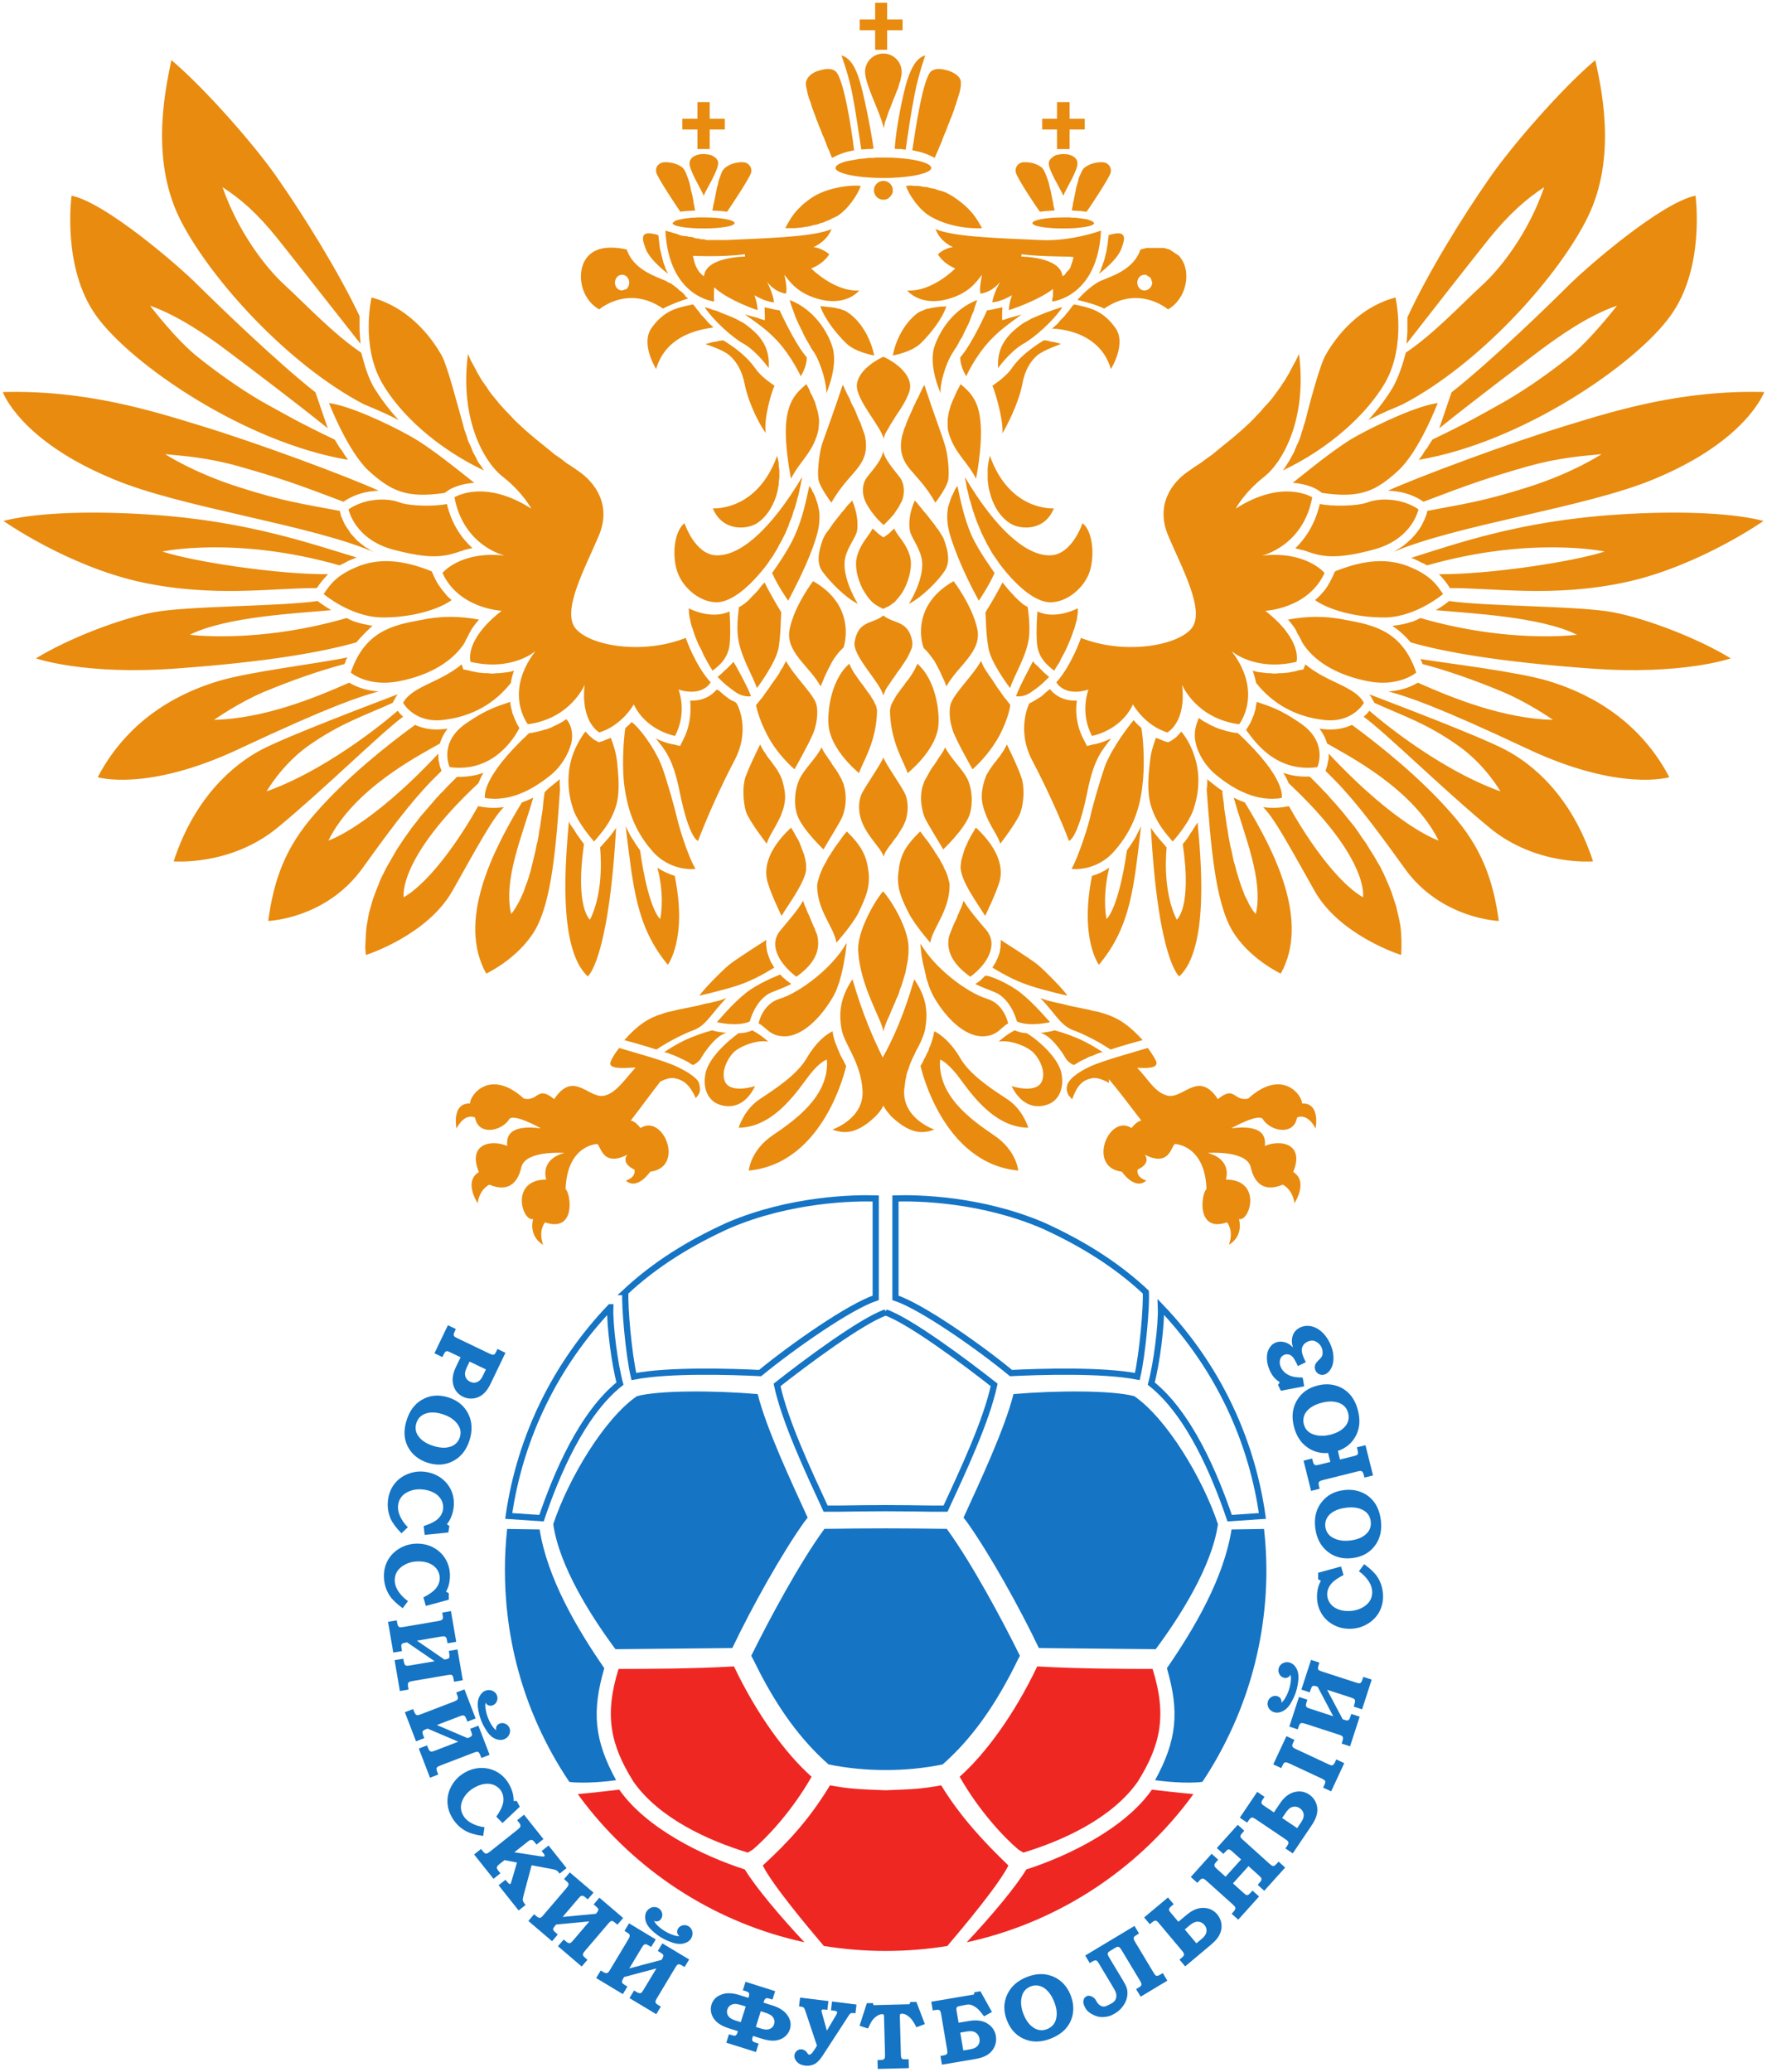 <?xml version="1.0" encoding="UTF-8" standalone="no"?>
<!-- Created with Inkscape (http://www.inkscape.org/) -->

<svg
   xmlns:dc="http://purl.org/dc/elements/1.1/"
   xmlns:cc="http://creativecommons.org/ns#"
   xmlns:rdf="http://www.w3.org/1999/02/22-rdf-syntax-ns#"
   xmlns:svg="http://www.w3.org/2000/svg"
   xmlns="http://www.w3.org/2000/svg"
   xmlns:sodipodi="http://sodipodi.sourceforge.net/DTD/sodipodi-0.dtd"
   xmlns:inkscape="http://www.inkscape.org/namespaces/inkscape"
   width="123.602"
   height="144.896"
   viewBox="0 0 32.703 38.337"
   version="1.1"
   id="svg8"
   sodipodi:docname="russia team.svg"
   inkscape:version="0.92.3 (2405546, 2018-03-11)">
  <defs
     id="defs2" />
  <sodipodi:namedview
     id="base"
     pagecolor="#00ffff"
     bordercolor="#666666"
     borderopacity="1.0"
     inkscape:pageopacity="0"
     inkscape:pageshadow="2"
     inkscape:zoom="1.4"
     inkscape:cx="-134.57996"
     inkscape:cy="158.71347"
     inkscape:document-units="mm"
     inkscape:current-layer="layer1"
     showgrid="false"
     fit-margin-left="0.2"
     fit-margin-top="0.2"
     fit-margin-right="0.2"
     fit-margin-bottom="0.2"
     units="px"
     inkscape:window-width="1920"
     inkscape:window-height="1017"
     inkscape:window-x="-8"
     inkscape:window-y="-8"
     inkscape:window-maximized="1" />
  <g
     inkscape:label="Layer 1"
     inkscape:groupmode="layer"
     id="layer1"
     transform="translate(-62.612,-89.09)">
    <g
       id="g10"
       transform="matrix(0.23,0,0,-0.23,62.664,127.374)">
      <g
         id="g12"
         transform="scale(0.1)">
        <path
           d="m 647.637,443.52 -2.903,-3.731 c -17.91,-25.18 -42,-68.168 -57.722,-101.18 l -94.004,-0.929 c -19.973,26.851 -45.266,66.851 -50.086,100.582 12.168,36.539 40.855,84.648 67.254,102.968 17.695,4.79 62.031,4.692 97.258,1.7 7.086,-28.18 27.273,-71.059 40.203,-99.41 z m 62.773,-8.641 c 15.36,-0.02 30.281,-0.129 49.199,-0.391 19.844,-27.277 43.77,-71.636 58.829,-102.09 l -1.583,-3.007 c -1.843,-3.782 -3.73,-7.551 -5.671,-11.27 -14.309,-27.281 -31.653,-52.711 -54.946,-73.16 -15.437,-3.09 -30.41,-4.531 -45.828,-4.492 -15.383,-0.039 -30.476,1.402 -45.937,4.492 -23.282,20.449 -40.664,45.879 -54.942,73.16 -1.933,3.719 -3.828,7.488 -5.683,11.27 l -1.582,3.007 c 15.047,30.454 38.984,74.813 58.847,102.09 18.907,0.262 33.985,0.371 49.297,0.391 z m -304.59,-0.449 26.133,-0.41 c 6.231,-39.18 29.793,-79.411 52.051,-111.641 -10.164,-34.797 -8.184,-57.848 9.504,-90.09 -5.461,-0.828 -25.012,-2.969 -37.629,-1.391 -19.141,28.493 -33.594,60.102 -42.305,94.184 l -0.898,3.609 -1.004,4.239 -0.996,4.468 -0.617,3.133 -0.75,3.809 -0.493,2.73 -0.476,2.68 -0.371,2.121 -0.41,2.68 -0.286,1.988 -0.593,4.121 -0.496,4.219 -0.332,2.973 -0.579,5.57 -0.312,4.18 -0.43,6.289 -0.129,2.179 -0.254,6.86 -0.132,8.359 c 0,11.191 0.625,22.25 1.804,33.141 z M 965.281,230.961 c -12.586,-1.699 -32.515,0.5 -38.074,1.328 17.688,32.242 19.668,55.293 9.512,90.09 22.246,32.23 45.832,72.461 52.019,111.641 l 26.152,0.41 c 1.17,-10.891 1.9,-21.95 1.9,-33.141 0,-34.039 -5.57,-66.738 -15.77,-97.328 l -0.78,-2.281 -0.845,-2.399 -1.497,-4.121 -1.414,-3.769 -1.269,-3.27 -0.84,-2.101 -1.367,-3.34 -1.477,-3.379 -0.965,-2.27 -0.949,-2.07 C 983.621,261.68 976.785,248.949 969.07,236.762 Z M 773.066,443.52 c 12.95,28.351 33.133,71.23 40.196,99.41 35.273,2.992 79.59,3.09 97.265,-1.7 26.399,-18.32 55.098,-66.429 67.278,-102.968 -4.836,-33.731 -30.137,-73.731 -50.102,-100.582 l -94.012,0.929 c -15.73,33.012 -39.824,76 -57.722,101.18 l -2.903,3.731"
           style="fill:#1574c4;fill-opacity:1;fill-rule:nonzero;stroke:none"
           id="path14"
           inkscape:connector-curvature="0" />
        <path
           d="m 710.41,608.629 c 19.348,-6.68 64.199,-40.129 87.293,-58.32 -6.25,-29.258 -25.457,-70.02 -39.109,-99.547 h -9.895 c -14.011,0.238 -25.984,0.347 -38.289,0.386 -12.285,-0.039 -24.375,-0.148 -38.418,-0.386 h -9.902 c -13.633,29.527 -32.832,70.289 -39.063,99.547 23.059,18.191 68.047,51.64 87.383,58.32 z"
           style="fill:none;stroke:#1574c4;stroke-width:5;stroke-linecap:butt;stroke-linejoin:miter;stroke-miterlimit:4;stroke-dasharray:none;stroke-opacity:1"
           id="path16"
           inkscape:connector-curvature="0" />
        <path
           d="m 919.746,625 c 0.692,-11.539 -2.566,-49.359 -6.836,-67.949 -28.047,5.531 -78.738,3.91 -101.621,2.789 -26.152,21.512 -71.902,53.48 -92.988,60.512 v 79.98 c 17.179,0.527 68.496,-0.254 118.742,-21.758 C 867.605,664.668 895.52,647.68 919.746,625 Z"
           style="fill:none;stroke:#1574c4;stroke-width:5;stroke-linecap:butt;stroke-linejoin:miter;stroke-miterlimit:4;stroke-dasharray:none;stroke-opacity:1"
           id="path18"
           inkscape:connector-curvature="0" />
        <path
           d="m 500.957,625 c -0.691,-11.539 2.559,-49.359 6.824,-67.949 28.047,5.531 78.762,3.91 101.621,2.789 26.172,21.512 71.899,53.48 93.008,60.512 v 79.98 C 685.227,700.859 633.895,700.078 583.66,678.574 553.098,664.668 525.203,647.68 500.957,625 Z"
           style="fill:none;stroke:#1574c4;stroke-width:5;stroke-linecap:butt;stroke-linejoin:miter;stroke-miterlimit:4;stroke-dasharray:none;stroke-opacity:1"
           id="path20"
           inkscape:connector-curvature="0" />
        <path
           d="m 989.934,526.859 c 11.506,-25.668 19.576,-53.187 23.636,-81.98 l -26.363,-1.789 c -11.926,35.09 -32.352,83.75 -63.098,108.301 4.25,15.558 8.371,47.089 7.786,61.578 23.886,-24.981 43.574,-53.949 58.039,-86.11 z"
           style="fill:none;stroke:#1574c4;stroke-width:5;stroke-linecap:butt;stroke-linejoin:miter;stroke-miterlimit:4;stroke-dasharray:none;stroke-opacity:1"
           id="path22"
           inkscape:connector-curvature="0" />
        <path
           d="m 488.809,612.809 c -0.539,-14.547 3.554,-45.918 7.8,-61.418 C 465.859,526.84 445.41,478.18 433.484,443.09 l -26.375,1.789 c 9.239,64.691 38.684,122.871 81.7,167.93 z"
           style="fill:none;stroke:#1574c4;stroke-width:5;stroke-linecap:butt;stroke-linejoin:miter;stroke-miterlimit:4;stroke-dasharray:none;stroke-opacity:1"
           id="path24"
           inkscape:connector-curvature="0" />
        <path
           d="m 599.465,174.039 3.926,2.332 c 11.355,9.609 31.394,30.68 47.41,58.688 -21.153,18.793 -44.231,50.492 -62.449,88.773 -31.692,-1.863 -71.797,-2.031 -92.872,-2.031 -11.585,-37.129 -6.625,-60.961 12,-90.731 20.879,-29.718 60.645,-47.5 91.985,-57.031 z m -103.442,50.652 c 0,0 -21.199,-2.562 -33.32,-3.562 l 1.848,-2.59 1.887,-2.539 1.746,-2.309 1.789,-2.261 1.582,-2.02 c 43.113,-53.609 103.894,-92.379 173.511,-107.519 -19.937,21.23 -39.441,44.539 -47.976,58.578 -33.567,10.801 -79.246,32.972 -101.067,64.222 z m 321.301,-48.32 3.926,-2.332 c 31.34,9.531 71.105,27.313 91.992,57.031 18.606,29.77 23.555,53.602 11.961,90.731 -21.055,0 -61.16,0.168 -92.84,2.031 -18.215,-38.281 -41.3,-69.98 -62.422,-88.773 15.997,-28.008 35.997,-49.079 47.383,-58.688 z m 107.356,48.32 c -21.809,-31.25 -67.524,-53.421 -101.086,-64.222 -8.504,-14.039 -28.02,-37.348 -47.949,-58.578 69.628,15.14 130.371,53.91 173.515,107.519 l 1.57,2.02 1.79,2.261 1.757,2.309 1.883,2.539 1.848,2.59 c -12.11,1 -33.328,3.562 -33.328,3.562 z m -169.59,3.45 C 740.051,225.41 733.059,225 710.41,224.18 c -22.605,0.82 -29.726,1.23 -44.797,3.961 -17.008,-27.981 -34.285,-46.301 -54.07,-64.469 7.578,-15.332 35.977,-49.301 49.109,-64.742 16.203,-2.641 32.805,-4.008 49.758,-4.008 16.895,0 33.457,1.348 49.629,3.988 13.125,15.43 41.563,49.43 49.149,64.762 -19.977,19.199 -38.641,39.238 -54.098,64.469"
           style="fill:#ee2722;fill-opacity:1;fill-rule:nonzero;stroke:none"
           id="path26"
           inkscape:connector-curvature="0" />
        <path
           d="m 1022.31,245.02 10.59,22.691 6.45,-3 -0.98,-2.07 c -0.57,-1.211 -0.82,-2.051 -0.78,-2.559 0.02,-0.473 0.21,-0.922 0.58,-1.332 0.37,-0.391 1.2,-0.898 2.48,-1.48 l 25.77,-12.02 c 1.4,-0.66 2.34,-0.988 2.81,-1.031 0.47,-0.02 0.88,0.101 1.23,0.39 0.49,0.352 0.96,1 1.41,1.911 l 1.13,2.48 6.44,-3 -10.56,-22.68 -6.47,2.989 0.88,1.832 c 0.61,1.308 0.92,2.211 0.92,2.699 -0.02,0.492 -0.18,0.922 -0.51,1.289 -0.31,0.391 -1.09,0.883 -2.32,1.441 l -25.86,12.071 c -1.45,0.668 -2.44,1.019 -2.97,1.019 -0.55,0.039 -1.06,-0.121 -1.51,-0.449 -0.33,-0.211 -0.78,-0.941 -1.32,-2.129 l -0.96,-2.07 -6.45,3.008"
           style="fill:#1574c4;fill-opacity:1;fill-rule:nonzero;stroke:none"
           id="path28"
           inkscape:connector-curvature="0" />
        <path
           d="m 1058.41,393.949 v 5.231 l 18.44,5.039 1.99,-6.86 c -4.4,-2.277 -7.52,-4.429 -9.36,-6.437 -2.52,-2.801 -3.79,-5.82 -3.79,-9.082 0,-2.391 0.67,-4.629 2,-6.699 1.32,-2.071 3.26,-3.731 5.84,-4.942 2.59,-1.219 5.6,-1.82 9.06,-1.82 5.27,0 9.82,1.41 13.61,4.18 3.83,2.793 5.72,6.441 5.72,10.961 0,2.89 -0.82,5.621 -2.48,8.281 -2.03,3.32 -4.76,6.168 -8.2,8.59 l 4.24,5.699 c 5.06,-3.711 8.57,-7.11 10.56,-10.149 3.07,-4.75 4.61,-10.019 4.61,-15.839 0,-4.852 -1.15,-9.223 -3.47,-13.153 -2.33,-3.898 -5.57,-7.027 -9.77,-9.347 -4.16,-2.332 -8.71,-3.5 -13.65,-3.5 -4.9,0 -9.36,1.128 -13.4,3.378 -4.04,2.29 -7.21,5.372 -9.45,9.282 -2.27,3.918 -3.4,8.297 -3.4,13.097 0,4.911 1.03,9.18 3.11,12.852 l -2.21,1.238"
           style="fill:#1574c4;fill-opacity:1;fill-rule:nonzero;stroke:none"
           id="path30"
           inkscape:connector-curvature="0" />
        <path
           d="m 1064.17,436.43 c 0.49,-3.891 2.32,-6.782 5.51,-8.719 3.98,-2.422 8.88,-3.281 14.65,-2.57 5.78,0.699 10.19,2.589 13.22,5.699 2.6,2.66 3.65,5.898 3.2,9.691 -0.49,3.828 -2.3,6.719 -5.45,8.649 -3.77,2.281 -8.53,3.07 -14.27,2.359 -4.05,-0.488 -7.37,-1.5 -9.99,-2.988 -2.61,-1.481 -4.47,-3.301 -5.6,-5.442 -1.11,-2.129 -1.54,-4.379 -1.27,-6.679 z m -8.09,-1.16 c -0.99,8.089 0.67,14.941 4.98,20.531 4.3,5.629 10.32,8.929 18.05,9.859 5.18,0.649 9.94,0.059 14.22,-1.73 4.32,-1.801 7.81,-4.59 10.49,-8.36 2.67,-3.75 4.35,-8.48 5.06,-14.179 0.91,-7.52 -0.39,-13.95 -3.95,-19.243 -4.28,-6.429 -10.6,-10.136 -18.96,-11.168 -7.78,-0.96 -14.46,0.801 -20.02,5.25 -5.57,4.489 -8.85,10.84 -9.87,19.04"
           style="fill:#1574c4;fill-opacity:1;fill-rule:nonzero;stroke:none"
           id="path32"
           inkscape:connector-curvature="0" />
        <path
           d="m 1046.83,519 c 0.93,-3.789 3.08,-6.441 6.48,-7.98 4.28,-1.918 9.24,-2.168 14.88,-0.77 5.65,1.41 9.79,3.832 12.43,7.27 2.24,2.968 2.89,6.289 1.97,10.019 -0.94,3.75 -3.09,6.391 -6.45,7.91 -4.02,1.821 -8.85,2.012 -14.45,0.602 -3.97,-0.969 -7.15,-2.379 -9.55,-4.192 -2.4,-1.777 -4.04,-3.808 -4.88,-6.078 -0.86,-2.261 -1,-4.531 -0.43,-6.781 z m 27.46,-21.789 1.74,-6.941 10.52,2.64 c 1.68,0.41 2.7,0.738 3.07,1 0.53,0.371 0.84,0.86 0.9,1.379 0.08,0.551 -0.1,1.582 -0.47,3.109 l -0.43,1.684 6.89,1.719 6.08,-24.321 -6.9,-1.718 -0.41,1.636 c -0.33,1.391 -0.7,2.332 -1.07,2.801 -0.39,0.5 -0.8,0.781 -1.29,0.871 -0.49,0.102 -1.45,-0.031 -2.89,-0.39 l -27.09,-6.75 c -1.7,-0.41 -2.75,-0.809 -3.2,-1.16 -0.49,-0.309 -0.78,-0.719 -0.9,-1.188 -0.14,-0.492 -0.06,-1.371 0.25,-2.602 l 0.57,-2.199 -6.9,-1.742 -6.07,24.332 6.89,1.719 0.57,-2.238 c 0.29,-1.231 0.64,-2.051 1.02,-2.442 0.35,-0.39 0.8,-0.629 1.32,-0.691 0.49,-0.098 1.51,0.062 3.07,0.453 l 8.67,2.168 -1.79,7.211 c -5.59,-0.469 -10.73,0.738 -15.4,3.629 -6.09,3.769 -10.13,9.672 -12.12,17.691 -1.98,7.918 -1.16,14.91 2.44,21 3.57,6.09 9.14,10.098 16.7,11.969 5.06,1.269 9.86,1.269 14.35,0 4.47,-1.25 8.28,-3.59 11.41,-7.008 3.1,-3.402 5.35,-7.891 6.74,-13.461 1.83,-7.359 1.31,-13.883 -1.57,-19.582 -3.06,-6.098 -7.96,-10.277 -14.7,-12.578"
           style="fill:#1574c4;fill-opacity:1;fill-rule:nonzero;stroke:none"
           id="path34"
           inkscape:connector-curvature="0" />
        <path
           d="m 388.738,562.77 -13.14,6.312 -1.899,-3.941 c -1.148,-2.43 -1.758,-4.321 -1.812,-5.692 -0.039,-1.359 0.293,-2.629 0.972,-3.808 0.727,-1.192 1.789,-2.121 3.215,-2.789 2.117,-1.012 4.18,-1.012 6.211,0.039 1.516,0.757 2.844,2.339 3.992,4.75 z m 15.715,13.378 -11.726,-24.468 c -1.489,-3.11 -3.032,-5.508 -4.653,-7.25 -1.597,-1.75 -3.406,-3.059 -5.386,-3.899 -1.997,-0.883 -4.067,-1.269 -6.211,-1.23 -2.153,0.039 -4.18,0.539 -6.157,1.48 -3.953,1.899 -6.55,5 -7.769,9.36 -1.211,4.308 -0.547,9.14 2.012,14.507 l 3.796,7.891 -8.671,4.16 c -1.083,0.531 -1.805,0.762 -2.176,0.762 -0.508,0 -0.957,-0.16 -1.352,-0.473 -0.398,-0.308 -0.84,-0.968 -1.305,-1.949 l -1.117,-2.34 -6.414,3.063 10.828,22.558 6.391,-3.05 -0.742,-1.559 c -0.664,-1.371 -0.996,-2.32 -1.008,-2.871 -0.012,-0.531 0.145,-1 0.461,-1.41 0.367,-0.41 1.199,-0.93 2.559,-1.578 l 25.464,-12.211 c 1.411,-0.68 2.383,-1.032 2.911,-1.071 0.546,-0.039 1.015,0.078 1.41,0.391 0.398,0.269 0.855,0.961 1.382,2.027 l 1.067,2.231 6.406,-3.071"
           style="fill:#1574c4;fill-opacity:1;fill-rule:nonzero;stroke:none"
           id="path36"
           inkscape:connector-curvature="0" />
        <path
           d="m 367.668,507.891 c 1.211,3.711 0.777,7.129 -1.289,10.218 -2.602,3.903 -6.652,6.75 -12.191,8.551 -5.528,1.82 -10.309,1.969 -14.383,0.449 -3.477,-1.328 -5.813,-3.808 -7,-7.437 -1.184,-3.652 -0.762,-7.031 1.265,-10.121 2.446,-3.672 6.41,-6.41 11.926,-8.199 3.867,-1.27 7.305,-1.782 10.305,-1.532 2.984,0.262 5.445,1.102 7.383,2.559 1.921,1.473 3.242,3.301 3.984,5.512 z m 7.793,-2.403 C 372.938,497.75 368.523,492.27 362.246,489 c -6.269,-3.262 -13.105,-3.668 -20.5,-1.27 -4.976,1.641 -9.019,4.18 -12.156,7.622 -3.137,3.457 -5.117,7.457 -5.957,12.027 -0.813,4.512 -0.332,9.512 1.445,14.961 2.363,7.23 6.277,12.48 11.746,15.769 6.594,4 13.891,4.68 21.906,2.071 7.43,-2.43 12.723,-6.86 15.887,-13.25 3.125,-6.442 3.418,-13.571 0.844,-21.442"
           style="fill:#1574c4;fill-opacity:1;fill-rule:nonzero;stroke:none"
           id="path38"
           inkscape:connector-curvature="0" />
        <path
           d="m 503.918,117.129 21.473,-12.93 -3.653,-6.078 -1.992,1.199 c -1.086,0.641 -1.914,0.989 -2.441,0.989 -0.535,0.023 -1.016,-0.11 -1.438,-0.43 -0.387,-0.309 -1.012,-1.148 -1.844,-2.519 l -9.929,-16.52 25.957,6.891 0.359,0.57 c 0.606,1.02 0.945,1.738 1.043,2.168 0.129,0.602 0.063,1.133 -0.23,1.562 -0.278,0.43 -1.118,1.058 -2.485,1.879 l -1.675,0.988 3.667,6.102 21.555,-12.949 -3.664,-6.082 -1.797,1.082 c -1.211,0.719 -2.09,1.109 -2.613,1.129 -0.512,0.059 -0.981,-0.078 -1.391,-0.371 -0.371,-0.27 -0.996,-1.148 -1.875,-2.598 L 526.609,57.34 c -0.879,-1.48 -1.367,-2.5 -1.433,-3.039 -0.039,-0.551 0.066,-1.039 0.359,-1.469 0.317,-0.434 1.211,-1.07 2.688,-1.953 l 1.257,-0.758 -3.652,-6.102 -21.551,12.949 3.661,6.101 1.417,-0.859 c 1.329,-0.801 2.286,-1.211 2.872,-1.289 0.617,-0.082 1.125,0.019 1.523,0.328 0.43,0.27 1.094,1.148 1.973,2.641 l 10.207,16.949 -25.981,-6.891 -0.254,-0.43 c -0.894,-1.469 -1.375,-2.43 -1.453,-2.859 -0.105,-0.66 0.012,-1.211 0.352,-1.641 0.324,-0.43 1.179,-1.051 2.527,-1.871 l 1.484,-0.879 -3.667,-6.09 -21.489,12.93 3.656,6.07 1.461,-0.879 c 1.223,-0.719 2.129,-1.129 2.739,-1.211 0.613,-0.078 1.113,0.02 1.511,0.289 0.418,0.281 1.004,1.062 1.789,2.332 l 14.364,23.918 c 0.91,1.492 1.394,2.519 1.465,3.07 0.109,0.571 0.039,1.071 -0.223,1.52 -0.246,0.41 -0.918,0.961 -2.016,1.621 l -1.953,1.199 3.676,6.09"
           style="fill:#1574c4;fill-opacity:1;fill-rule:nonzero;stroke:none"
           id="path40"
           inkscape:connector-curvature="0" />
        <path
           d="m 540.32,107.422 c 1.211,-0.41 2.618,-0.621 4.211,-0.602 -0.437,0.309 -0.793,0.641 -1.054,1.012 -0.293,0.367 -0.508,0.777 -0.657,1.207 -0.41,1.231 -0.242,2.481 0.493,3.731 0.703,1.25 1.792,2.128 3.242,2.601 1.715,0.551 3.355,0.41 4.937,-0.41 1.543,-0.82 2.602,-2.07 3.156,-3.77 0.411,-1.269 0.457,-2.601 0.149,-4 -0.356,-1.39 -1.035,-2.601 -2.055,-3.652 -1.054,-1.059 -2.398,-1.84 -4.051,-2.367 -2.714,-0.863 -5.671,-0.82 -8.847,0.137 -3.098,0.961 -6.731,2.402 -10.098,4.429 -3.191,1.922 -6.125,4.422 -8.43,6.703 -2.339,2.36 -3.765,4.938 -4.273,7.758 -0.313,1.672 -0.234,3.262 0.191,4.66 0.442,1.411 1.211,2.582 2.27,3.539 1.082,0.942 2.281,1.524 3.582,1.762 1.785,0.289 3.391,-0.039 4.824,-1.039 1.453,-1 2.344,-2.383 2.664,-4.16 0.278,-1.481 0.024,-2.852 -0.761,-4.082 -0.77,-1.231 -1.786,-1.949 -3.067,-2.168 -0.445,-0.082 -0.906,-0.082 -1.375,0 -0.437,0.059 -0.906,0.199 -1.379,0.449 0.727,-1.41 1.567,-2.539 2.5,-3.441 0.957,-0.899 2.895,-2.887 6.367,-4.957 3.711,-2.223 6.204,-2.91 7.461,-3.34"
           style="fill:#1574c4;fill-opacity:1;fill-rule:nonzero;stroke:none"
           id="path42"
           inkscape:connector-curvature="0" />
        <path
           d="m 456.25,158.09 19.07,-16.27 -4.605,-5.41 -1.77,1.5 c -0.965,0.82 -1.718,1.289 -2.257,1.391 -0.504,0.109 -1.004,0.039 -1.461,-0.199 -0.461,-0.211 -1.204,-0.942 -2.231,-2.153 l -12.535,-14.679 26.734,2.519 0.45,0.5 c 0.761,0.922 1.21,1.57 1.386,1.981 0.215,0.562 0.239,1.109 0.039,1.562 -0.222,0.469 -0.925,1.227 -2.156,2.258 l -1.484,1.269 4.621,5.411 19.129,-16.34 -4.617,-5.391 -1.602,1.359 c -1.086,0.922 -1.875,1.454 -2.387,1.551 -0.508,0.153 -0.972,0.09 -1.426,-0.14 -0.425,-0.219 -1.187,-0.977 -2.285,-2.27 L 468.789,95.371 c -1.113,-1.289 -1.746,-2.211 -1.926,-2.75 -0.117,-0.531 -0.086,-1.039 0.129,-1.512 0.235,-0.469 1.004,-1.27 2.324,-2.379 l 1.114,-0.941 -4.617,-5.41 -19.102,16.332 4.605,5.391 1.262,-1.051 c 1.172,-1.02 2.039,-1.602 2.61,-1.762 0.593,-0.18 1.113,-0.16 1.558,0.082 0.488,0.188 1.274,0.949 2.395,2.258 l 12.839,15.062 -26.738,-2.519 -0.332,-0.391 c -1.109,-1.312 -1.758,-2.172 -1.914,-2.582 -0.215,-0.617 -0.183,-1.168 0.078,-1.66 0.266,-0.488 0.996,-1.25 2.192,-2.258 l 1.316,-1.121 -4.609,-5.41 -19.063,16.289 4.617,5.41 1.274,-1.109 c 1.07,-0.918 1.922,-1.481 2.5,-1.66 0.601,-0.18 1.109,-0.18 1.543,0.039 0.469,0.191 1.179,0.863 2.144,2.011 l 18.125,21.211 c 1.133,1.329 1.782,2.27 1.953,2.789 0.2,0.532 0.215,1.04 0.032,1.532 -0.176,0.468 -0.743,1.109 -1.719,1.949 l -1.738,1.488 4.609,5.391"
           style="fill:#1574c4;fill-opacity:1;fill-rule:nonzero;stroke:none"
           id="path44"
           inkscape:connector-curvature="0" />
        <path
           d="m 419.441,204.512 15.586,-19.614 -5.562,-4.41 -1.035,1.313 c -0.989,1.23 -1.672,1.949 -2.024,2.148 -0.578,0.27 -1.152,0.391 -1.711,0.289 -0.523,-0.117 -1.328,-0.609 -2.382,-1.449 L 411.621,174.301 433.203,171 c 0.969,-0.141 1.57,-0.199 1.836,-0.18 0.281,0.039 0.496,0.102 0.637,0.219 0.269,0.211 0.371,0.481 0.332,0.82 -0.039,0.332 -0.422,0.93 -1.137,1.832 l -1.277,1.598 5.554,4.441 14.473,-18.191 -5.562,-4.41 -0.493,0.601 c -0.671,0.84 -1.179,1.391 -1.543,1.641 -0.332,0.277 -0.835,0.527 -1.503,0.789 -0.653,0.211 -1.61,0.449 -2.848,0.68 l -16.145,3.012 -6.433,-24.032 c -0.547,-2.05 -0.766,-3.41 -0.649,-4.082 0.141,-0.898 0.676,-1.906 1.582,-3.058 l 0.625,-0.789 -5.562,-4.43 -16.137,20.289 5.567,4.441 0.648,-0.82 c 1.172,-1.492 1.949,-2.312 2.32,-2.5 0.395,-0.242 0.703,-0.262 0.91,-0.101 0.235,0.191 0.547,0.921 0.926,2.21 l 4.453,15.059 -10.078,1.949 -4.058,-3.218 c -0.996,-0.809 -1.621,-1.45 -1.86,-1.961 -0.215,-0.489 -0.293,-0.969 -0.183,-1.457 0.136,-0.493 0.632,-1.27 1.484,-2.352 l 1.309,-1.641 -5.555,-4.41 -15.59,19.59 5.567,4.41 1.171,-1.461 c 0.891,-1.129 1.582,-1.816 2.063,-2.066 0.5,-0.242 1.016,-0.281 1.555,-0.121 0.449,0.097 1.296,0.648 2.554,1.64 l 21.953,17.457 c 1.172,0.961 1.914,1.684 2.18,2.172 0.266,0.489 0.344,1.02 0.234,1.539 -0.097,0.551 -0.546,1.332 -1.335,2.332 l -1.309,1.641 5.562,4.43"
           style="fill:#1574c4;fill-opacity:1;fill-rule:nonzero;stroke:none"
           id="path46"
           inkscape:connector-curvature="0" />
        <path
           d="m 413.555,215.57 2.461,-4.629 -13.914,-13.109 -4.985,5.117 c 2.817,4.082 4.563,7.442 5.238,10.082 0.915,3.649 0.625,6.93 -0.91,9.801 -1.125,2.109 -2.754,3.77 -4.914,4.977 -2.129,1.211 -4.629,1.742 -7.468,1.601 -2.852,-0.129 -5.793,-1.012 -8.86,-2.648 -4.656,-2.481 -8.008,-5.821 -10.066,-10.063 -2.063,-4.258 -2.024,-8.379 0.105,-12.359 1.36,-2.539 3.371,-4.59 6.074,-6.16 3.34,-1.969 7.102,-3.219 11.274,-3.731 l -1.059,-7.027 c -6.211,0.898 -10.918,2.226 -14.097,4.027 -4.946,2.731 -8.774,6.672 -11.504,11.813 -2.27,4.258 -3.301,8.668 -3.117,13.218 0.234,4.54 1.64,8.829 4.23,12.86 2.598,4 6.07,7.16 10.418,9.492 4.324,2.297 8.809,3.398 13.418,3.297 4.656,-0.117 8.887,-1.367 12.726,-3.75 3.829,-2.399 6.875,-5.738 9.137,-9.981 2.285,-4.316 3.391,-8.597 3.305,-12.808 l 2.508,-0.02"
           style="fill:#1574c4;fill-opacity:1;fill-rule:nonzero;stroke:none"
           id="path48"
           inkscape:connector-curvature="0" />
        <path
           d="m 371.465,305.371 8.996,-23.402 -6.633,-2.539 -0.832,2.172 c -0.457,1.187 -0.906,1.949 -1.316,2.308 -0.403,0.328 -0.867,0.5 -1.399,0.52 -0.496,0 -1.504,-0.25 -2.976,-0.84 l -18.02,-6.91 24.707,-10.551 0.625,0.242 c 1.098,0.43 1.821,0.777 2.168,1.07 0.473,0.391 0.735,0.84 0.766,1.348 0.039,0.531 -0.215,1.52 -0.805,3.031 l -0.691,1.809 6.633,2.543 9.023,-23.473 -6.652,-2.539 -0.743,1.949 c -0.515,1.332 -0.964,2.172 -1.367,2.52 -0.371,0.351 -0.801,0.531 -1.316,0.551 -0.473,0 -1.496,-0.301 -3.086,-0.899 l -25.981,-9.98 c -1.597,-0.629 -2.617,-1.121 -3.015,-1.512 -0.363,-0.41 -0.559,-0.859 -0.598,-1.379 -0.015,-0.531 0.285,-1.59 0.902,-3.191 l 0.528,-1.379 -6.633,-2.559 -9.016,23.469 6.645,2.559 0.586,-1.539 c 0.562,-1.45 1.031,-2.379 1.465,-2.79 0.425,-0.449 0.906,-0.671 1.406,-0.691 0.523,-0.039 1.582,0.262 3.172,0.859 l 18.484,7.114 -24.707,10.547 -0.476,-0.18 c -1.614,-0.641 -2.571,-1.07 -2.903,-1.359 -0.484,-0.45 -0.738,-0.961 -0.73,-1.508 0,-0.551 0.285,-1.563 0.847,-3.032 l 0.618,-1.601 -6.629,-2.559 -8.989,23.399 6.645,2.562 0.594,-1.582 c 0.515,-1.328 0.984,-2.211 1.418,-2.66 0.425,-0.43 0.894,-0.66 1.375,-0.699 0.476,-0.039 1.433,0.211 2.832,0.742 l 26.054,10 c 1.629,0.629 2.625,1.129 3.039,1.527 0.426,0.371 0.68,0.821 0.758,1.301 0.063,0.512 -0.117,1.371 -0.586,2.539 l -0.816,2.133 6.629,2.539"
           style="fill:#1574c4;fill-opacity:1;fill-rule:nonzero;stroke:none"
           id="path50"
           inkscape:connector-curvature="0" />
        <path
           d="m 394.148,275.449 c 0.715,-1.078 1.68,-2.109 2.942,-3.07 -0.156,0.512 -0.215,1 -0.195,1.453 0,0.469 0.078,0.918 0.222,1.348 0.449,1.23 1.328,2.109 2.68,2.652 1.348,0.547 2.73,0.566 4.156,0.039 1.692,-0.621 2.91,-1.742 3.637,-3.359 0.723,-1.582 0.777,-3.223 0.164,-4.922 -0.449,-1.25 -1.223,-2.32 -2.332,-3.219 -1.137,-0.883 -2.426,-1.43 -3.891,-1.621 -1.465,-0.199 -3.008,0.02 -4.629,0.621 -2.683,0.981 -4.968,2.848 -6.882,5.57 -1.844,2.649 -3.829,6.028 -5.223,9.7 -1.352,3.48 -2.121,7.25 -2.524,10.449 -0.386,3.301 0.071,6.23 1.399,8.75 0.801,1.531 1.816,2.719 3.027,3.582 1.211,0.816 2.539,1.269 3.965,1.379 1.426,0.078 2.742,-0.211 3.899,-0.84 1.597,-0.84 2.644,-2.121 3.171,-3.762 0.528,-1.699 0.379,-3.34 -0.461,-4.929 -0.703,-1.34 -1.746,-2.282 -3.125,-2.77 -1.355,-0.469 -2.593,-0.41 -3.75,0.199 -0.41,0.211 -0.757,0.5 -1.074,0.84 -0.332,0.332 -0.586,0.723 -0.828,1.211 -0.273,-1.551 -0.32,-2.969 -0.137,-4.238 0.204,-1.313 0.52,-4.051 1.961,-7.832 1.567,-4.051 3.086,-6.121 3.828,-7.231"
           style="fill:#1574c4;fill-opacity:1;fill-rule:nonzero;stroke:none"
           id="path52"
           inkscape:connector-curvature="0" />
        <path
           d="m 360.613,368.32 4.223,-24.711 -7.004,-1.187 -0.398,2.289 c -0.215,1.25 -0.493,2.09 -0.825,2.5 -0.332,0.43 -0.757,0.68 -1.265,0.801 -0.5,0.109 -1.535,0.039 -3.11,-0.242 l -19.019,-3.239 22.168,-15.172 0.664,0.09 c 1.148,0.199 1.933,0.41 2.32,0.633 0.551,0.289 0.891,0.68 1.035,1.168 0.141,0.512 0.071,1.539 -0.191,3.121 l -0.332,1.918 6.988,1.191 4.25,-24.781 -7.004,-1.199 -0.359,2.07 c -0.227,1.41 -0.52,2.309 -0.84,2.719 -0.293,0.43 -0.684,0.699 -1.184,0.82 -0.464,0.102 -1.519,0 -3.191,-0.289 l -27.441,-4.691 c -1.692,-0.27 -2.774,-0.59 -3.235,-0.879 -0.445,-0.328 -0.742,-0.738 -0.879,-1.25 -0.117,-0.512 -0.027,-1.621 0.266,-3.301 l 0.242,-1.469 -6.988,-1.191 -4.238,24.793 6.992,1.207 0.281,-1.641 c 0.266,-1.527 0.566,-2.519 0.891,-3.027 0.332,-0.512 0.75,-0.84 1.25,-0.941 0.496,-0.129 1.59,-0.071 3.281,0.218 l 19.512,3.34 -22.153,15.192 -0.507,-0.09 c -1.7,-0.301 -2.735,-0.551 -3.125,-0.77 -0.567,-0.351 -0.895,-0.781 -1.004,-1.32 -0.11,-0.531 -0.032,-1.59 0.234,-3.129 l 0.293,-1.723 -7,-1.187 -4.231,24.73 7.012,1.188 0.281,-1.68 c 0.239,-1.41 0.52,-2.359 0.872,-2.867 0.332,-0.512 0.734,-0.844 1.203,-0.961 0.488,-0.141 1.445,-0.082 2.925,0.18 l 27.5,4.679 c 1.719,0.301 2.825,0.59 3.286,0.899 0.496,0.301 0.836,0.672 1.011,1.16 0.16,0.461 0.141,1.34 -0.078,2.59 l -0.387,2.25 7.008,1.191"
           style="fill:#1574c4;fill-opacity:1;fill-rule:nonzero;stroke:none"
           id="path54"
           inkscape:connector-curvature="0" />
        <path
           d="m 358.867,382.73 v -5.23 l -18.457,-5 -1.965,6.859 c 4.375,2.262 7.5,4.411 9.348,6.422 2.527,2.789 3.801,5.821 3.816,9.078 0,2.391 -0.664,4.61 -1.992,6.7 -1.304,2.07 -3.269,3.711 -5.828,4.941 -2.59,1.211 -5.598,1.82 -9.062,1.84 -5.286,0 -9.825,-1.371 -13.622,-4.16 -3.808,-2.77 -5.714,-6.43 -5.722,-10.961 -0.024,-2.867 0.801,-5.617 2.449,-8.278 2.031,-3.32 4.758,-6.171 8.184,-8.589 l -4.246,-5.711 c -5.04,3.73 -8.555,7.109 -10.547,10.199 -3.047,4.75 -4.575,10.019 -4.563,15.82 0.012,4.84 1.172,9.219 3.477,13.141 2.336,3.91 5.593,7.019 9.773,9.34 4.172,2.32 8.735,3.48 13.664,3.48 4.91,-0.019 9.375,-1.16 13.391,-3.402 4.051,-2.309 7.207,-5.41 9.453,-9.321 2.242,-3.918 3.367,-8.296 3.367,-13.097 -0.019,-4.891 -1.055,-9.16 -3.113,-12.852 l 2.195,-1.219"
           style="fill:#1574c4;fill-opacity:1;fill-rule:nonzero;stroke:none"
           id="path56"
           inkscape:connector-curvature="0" />
        <path
           d="m 359.363,436.719 -0.879,-5.16 -19.019,-1.887 -0.82,7.066 c 4.707,1.524 8.14,3.121 10.293,4.801 2.957,2.332 4.714,5.102 5.25,8.34 0.39,2.351 0.128,4.652 -0.836,6.922 -0.957,2.258 -2.61,4.219 -4.946,5.859 -2.343,1.602 -5.222,2.692 -8.64,3.281 -5.188,0.879 -9.903,0.27 -14.114,-1.839 -4.234,-2.114 -6.699,-5.411 -7.468,-9.864 -0.481,-2.808 -0.11,-5.687 1.062,-8.578 1.457,-3.609 3.676,-6.871 6.66,-9.82 l -5.113,-4.918 c -4.379,4.488 -7.285,8.418 -8.742,11.777 -2.215,5.192 -2.852,10.641 -1.895,16.36 0.813,4.793 2.688,8.91 5.614,12.39 2.929,3.473 6.664,5.992 11.171,7.59 4.512,1.602 9.18,2 14.043,1.172 4.844,-0.82 9.067,-2.672 12.668,-5.563 3.606,-2.929 6.203,-6.507 7.774,-10.718 1.57,-4.258 1.941,-8.75 1.152,-13.5 -0.82,-4.821 -2.551,-8.871 -5.195,-12.149 l 1.98,-1.562"
           style="fill:#1574c4;fill-opacity:1;fill-rule:nonzero;stroke:none"
           id="path58"
           inkscape:connector-curvature="0" />
        <path
           d="m 960.461,101.051 -9.367,11.16 3.359,2.828 c 2.039,1.723 3.723,2.75 5.027,3.141 1.333,0.39 2.637,0.39 3.95,0 1.316,-0.391 2.488,-1.192 3.496,-2.379 1.519,-1.821 2.027,-3.832 1.512,-6.031 -0.364,-1.661 -1.575,-3.34 -3.594,-5.059 z M 951.418,82.5 972.195,99.941 c 2.641,2.207 4.59,4.321 5.864,6.309 1.304,1.988 2.109,4.039 2.461,6.191 0.332,2.149 0.21,4.258 -0.352,6.329 -0.59,2.05 -1.582,3.929 -2.973,5.589 -2.832,3.352 -6.504,5.09 -10.996,5.192 -4.488,0.121 -9.004,-1.742 -13.554,-5.571 l -6.715,-5.601 -6.172,7.34 c -0.774,0.922 -1.203,1.57 -1.274,1.922 -0.132,0.5 -0.093,0.968 0.102,1.418 0.215,0.472 0.738,1.062 1.551,1.761 l 2.011,1.68 -4.57,5.43 -19.172,-16.071 4.574,-5.449 1.305,1.11 c 1.184,0.98 2.024,1.539 2.539,1.679 0.52,0.141 0.996,0.121 1.477,-0.097 0.488,-0.231 1.211,-0.942 2.168,-2.071 l 18.152,-21.64 c 1.008,-1.191 1.606,-2.051 1.77,-2.559 0.183,-0.512 0.168,-1.012 -0.02,-1.461 -0.168,-0.449 -0.715,-1.082 -1.633,-1.84 l -1.883,-1.582 4.563,-5.449"
           style="fill:#1574c4;fill-opacity:1;fill-rule:nonzero;stroke:none"
           id="path60"
           inkscape:connector-curvature="0" />
        <path
           d="m 1041.55,193.73 -12.09,8.141 2.46,3.641 c 1.51,2.218 2.82,3.687 3.97,4.429 1.15,0.719 2.44,1.079 3.79,1.079 1.38,0 2.73,-0.45 4.02,-1.329 1.95,-1.332 2.99,-3.132 3.13,-5.39 0.09,-1.699 -0.59,-3.66 -2.07,-5.84 z m -3.57,-20.332 15.17,22.5 c 1.92,2.852 3.23,5.411 3.89,7.692 0.7,2.269 0.92,4.48 0.65,6.609 -0.26,2.16 -0.96,4.16 -2.07,5.992 -1.14,1.821 -2.6,3.34 -4.42,4.547 -3.63,2.461 -7.64,3.114 -11.99,1.973 -4.34,-1.109 -8.17,-4.16 -11.5,-9.082 l -4.89,-7.258 -7.97,5.367 c -0.99,0.66 -1.58,1.172 -1.75,1.481 -0.26,0.453 -0.36,0.922 -0.3,1.41 0.08,0.512 0.41,1.23 1.02,2.109 l 1.46,2.172 -5.88,3.981 -14.002,-20.762 5.902,-3.988 0.96,1.449 c 0.86,1.25 1.5,2.031 1.97,2.301 0.45,0.3 0.94,0.398 1.44,0.32 0.53,-0.082 1.41,-0.551 2.66,-1.391 l 23.4,-15.781 c 1.31,-0.879 2.11,-1.539 2.42,-1.969 0.29,-0.449 0.43,-0.941 0.37,-1.429 -0.04,-0.493 -0.39,-1.211 -1.05,-2.211 l -1.39,-2.051 5.9,-3.981"
           style="fill:#1574c4;fill-opacity:1;fill-rule:nonzero;stroke:none"
           id="path62"
           inkscape:connector-curvature="0" />
        <path
           d="m 605.945,33.809 4.426,-1.41 c 2.512,-0.777 4.563,-0.938 6.121,-0.449 2.113,0.652 3.488,1.98 4.121,4.012 0.434,1.359 0.442,2.629 0.032,3.879 -0.418,1.199 -1.141,2.231 -2.188,3.09 -1.047,0.84 -2.844,1.66 -5.383,2.461 l -3.164,1.02 z m 6.157,19.512 7.332,-2.301 c 5.656,-1.781 9.675,-4.48 12.07,-8.031 2.414,-3.598 3.039,-7.289 1.824,-11.078 -0.586,-1.891 -1.582,-3.531 -2.937,-4.961 -1.387,-1.398 -3.047,-2.5 -4.993,-3.219 -1.929,-0.742 -4.082,-1.07 -6.445,-1 -2.344,0.078 -5.152,0.629 -8.418,1.66 l -6.875,2.148 c -0.515,-1.617 -0.73,-2.59 -0.699,-3.059 0.035,-0.469 0.223,-0.859 0.547,-1.18 0.41,-0.441 1.109,-0.801 2.09,-1.109 l 2.593,-0.82 -2.128,-6.801 -23.883,7.539 2.136,6.781 1.934,-0.602 c 1.379,-0.449 2.313,-0.629 2.781,-0.57 0.489,0.062 0.891,0.293 1.211,0.66 0.363,0.371 0.742,1.191 1.145,2.481 l 0.144,0.512 -6.875,2.168 c -3.277,1.031 -5.894,2.211 -7.847,3.5 -1.996,1.262 -3.555,2.769 -4.707,4.492 -1.196,1.719 -1.934,3.57 -2.231,5.519 -0.328,1.938 -0.176,3.848 0.41,5.75 1.196,3.789 3.828,6.461 7.856,8 4.011,1.551 8.836,1.449 14.5,-0.332 l 7.351,-2.32 c 0.473,1.48 0.664,2.5 0.61,3.031 -0.039,0.539 -0.254,1.031 -0.637,1.422 -0.266,0.289 -1.023,0.629 -2.293,1.039 l -2.172,0.68 2.133,6.781 23.863,-7.543 -2.129,-6.758 -2.168,0.68 c -1.277,0.391 -2.156,0.551 -2.652,0.449 -0.461,-0.09 -0.883,-0.348 -1.25,-0.781 -0.332,-0.387 -0.703,-1.289 -1.137,-2.629 z m -18.274,-15.699 3.977,12.59 -3.188,1 c -2.539,0.801 -4.488,1.168 -5.828,1.078 -1.34,-0.117 -2.527,-0.551 -3.555,-1.289 -1.046,-0.769 -1.789,-1.82 -2.214,-3.191 -0.649,-2.027 -0.278,-3.918 1.074,-5.637 1.004,-1.312 2.769,-2.352 5.301,-3.152 l 4.433,-1.398"
           style="fill:#1574c4;fill-opacity:1;fill-rule:nonzero;stroke:none"
           id="path64"
           inkscape:connector-curvature="0" />
        <path
           d="m 1035.24,275.41 7.76,23.852 6.76,-2.192 -0.73,-2.23 c -0.37,-1.211 -0.52,-2.07 -0.41,-2.59 0.08,-0.531 0.34,-0.961 0.75,-1.289 0.37,-0.34 1.32,-0.75 2.83,-1.231 l 18.36,-5.98 -12.56,23.75 -0.63,0.211 c -1.13,0.359 -1.91,0.551 -2.36,0.527 -0.61,0 -1.09,-0.187 -1.47,-0.558 -0.35,-0.391 -0.76,-1.328 -1.25,-2.84 l -0.62,-1.871 -6.74,2.211 7.78,23.902 6.73,-2.191 -0.64,-1.993 c -0.43,-1.359 -0.61,-2.296 -0.53,-2.808 0.08,-0.508 0.29,-0.942 0.69,-1.27 0.37,-0.289 1.34,-0.699 2.94,-1.23 l 26.49,-8.59 c 1.64,-0.551 2.73,-0.789 3.28,-0.73 0.57,0.082 1,0.32 1.35,0.691 0.35,0.41 0.78,1.418 1.31,3.059 l 0.46,1.39 6.74,-2.191 -7.75,-23.918 -6.76,2.199 0.51,1.57 c 0.47,1.461 0.66,2.5 0.62,3.102 -0.07,0.609 -0.29,1.078 -0.66,1.41 -0.39,0.348 -1.39,0.797 -3.03,1.328 l -18.83,6.11 12.56,-23.75 0.49,-0.161 c 1.64,-0.519 2.68,-0.777 3.11,-0.777 0.66,0.059 1.17,0.289 1.5,0.719 0.35,0.429 0.78,1.39 1.25,2.879 l 0.55,1.66 6.76,-2.211 -7.74,-23.828 -6.78,2.187 0.53,1.602 c 0.45,1.351 0.65,2.34 0.59,2.949 -0.08,0.621 -0.3,1.07 -0.63,1.422 -0.37,0.34 -1.25,0.75 -2.67,1.199 l -26.55,8.629 c -1.66,0.531 -2.77,0.781 -3.32,0.742 -0.58,-0.043 -1.05,-0.211 -1.42,-0.57 -0.37,-0.352 -0.74,-1.109 -1.14,-2.32 l -0.72,-2.192 -6.76,2.211"
           style="fill:#1574c4;fill-opacity:1;fill-rule:nonzero;stroke:none"
           id="path66"
           inkscape:connector-curvature="0" />
        <path
           d="m 1036.51,313.07 c 0.12,1.289 0,2.692 -0.37,4.231 -0.19,-0.481 -0.45,-0.891 -0.74,-1.25 -0.29,-0.371 -0.66,-0.66 -1.03,-0.891 -1.12,-0.691 -2.37,-0.801 -3.74,-0.371 -1.4,0.41 -2.5,1.262 -3.28,2.57 -0.89,1.571 -1.15,3.192 -0.7,4.911 0.45,1.679 1.43,2.98 2.97,3.921 1.13,0.68 2.42,1.039 3.85,1.039 1.44,-0.019 2.77,-0.41 4.02,-1.179 1.27,-0.801 2.34,-1.93 3.22,-3.41 1.47,-2.442 2.07,-5.34 1.86,-8.661 -0.24,-3.218 -0.82,-7.109 -2.05,-10.839 -1.15,-3.532 -2.93,-6.95 -4.63,-9.7 -1.78,-2.82 -3.97,-4.793 -6.58,-5.902 -1.6,-0.699 -3.13,-1 -4.61,-0.879 -1.45,0.121 -2.78,0.59 -3.95,1.41 -1.17,0.84 -1.99,1.871 -2.52,3.121 -0.68,1.641 -0.72,3.278 -0.08,4.899 0.65,1.64 1.8,2.84 3.46,3.558 1.39,0.582 2.79,0.641 4.16,0.153 1.37,-0.461 2.29,-1.281 2.79,-2.5 0.18,-0.41 0.28,-0.852 0.32,-1.34 0.04,-0.43 0,-0.922 -0.14,-1.449 1.21,1.039 2.15,2.109 2.79,3.218 0.67,1.161 2.15,3.461 3.4,7.329 1.33,4.101 1.45,6.703 1.58,8.011"
           style="fill:#1574c4;fill-opacity:1;fill-rule:nonzero;stroke:none"
           id="path68"
           inkscape:connector-curvature="0" />
        <path
           d="m 955.945,154.43 16.782,18.64 5.269,-4.75 -1.543,-1.718 c -0.855,-0.981 -1.348,-1.704 -1.441,-2.231 -0.141,-0.5 -0.102,-1.012 0.156,-1.48 0.215,-0.45 0.918,-1.211 2.09,-2.282 l 6.66,-5.98 12.52,13.891 -7.153,6.441 c -0.879,0.777 -1.519,1.25 -1.93,1.43 -0.57,0.25 -1.093,0.269 -1.562,0.07 -0.473,-0.191 -1.25,-0.891 -2.309,-2.07 l -1.304,-1.442 -5.293,4.75 16.836,18.692 5.269,-4.77 -1.402,-1.562 c -0.957,-1.059 -1.485,-1.84 -1.621,-2.348 -0.156,-0.5 -0.117,-0.973 0.094,-1.422 0.214,-0.43 0.941,-1.207 2.23,-2.34 l 20.667,-18.617 c 1.28,-1.152 2.18,-1.812 2.71,-1.992 0.53,-0.16 1.04,-0.141 1.5,0.058 0.49,0.231 1.29,0.993 2.45,2.262 l 0.97,1.121 5.29,-4.769 -16.83,-18.692 -5.27,4.75 1.09,1.25 c 1.05,1.149 1.66,1.989 1.84,2.551 0.19,0.59 0.17,1.117 -0.04,1.59 -0.2,0.469 -0.94,1.269 -2.21,2.418 l -8.07,7.262 -12.519,-13.879 8.09,-7.293 c 1.25,-1.129 2.109,-1.789 2.519,-1.969 0.6,-0.23 1.17,-0.211 1.66,0.039 0.49,0.25 1.27,0.981 2.3,2.133 l 1.18,1.289 5.27,-4.75 -16.781,-18.652 -5.269,4.761 1.133,1.25 c 0.933,1.059 1.519,1.879 1.715,2.481 0.199,0.57 0.199,1.097 0,1.531 -0.196,0.469 -0.821,1.188 -1.93,2.207 l -20.754,18.652 c -1.301,1.168 -2.207,1.848 -2.727,2.028 -0.535,0.211 -1.043,0.25 -1.519,0.082 -0.488,-0.18 -1.153,-0.731 -2.004,-1.68 l -1.516,-1.68 -5.293,4.739"
           style="fill:#1574c4;fill-opacity:1;fill-rule:nonzero;stroke:none"
           id="path70"
           inkscape:connector-curvature="0" />
        <path
           d="m 871.008,91.231 39.617,23.808 3.66,-6.09 -1.961,-1.179 c -1.125,-0.68 -1.828,-1.25 -2.082,-1.68 -0.254,-0.41 -0.332,-0.879 -0.254,-1.442 0.09,-0.507 0.5,-1.386 1.235,-2.617 l 14.636,-24.351 c 0.789,-1.328 1.375,-2.129 1.758,-2.43 0.379,-0.289 0.789,-0.43 1.238,-0.371 0.598,0.019 1.348,0.301 2.231,0.82 l 2.32,1.41 3.672,-6.09 -21.465,-12.898 -3.66,6.098 1.738,1.031 c 1.243,0.75 2,1.309 2.293,1.719 0.254,0.41 0.364,0.863 0.293,1.332 -0.054,0.531 -0.418,1.371 -1.109,2.519 l -14.707,24.449 c -0.82,1.371 -1.445,2.211 -1.898,2.52 -0.426,0.332 -0.926,0.492 -1.485,0.473 -0.39,0 -1.172,-0.351 -2.305,-1.031 l -3.179,-1.922 c -1.211,-0.719 -1.953,-1.309 -2.199,-1.758 -0.286,-0.41 -0.364,-0.871 -0.286,-1.402 0.102,-0.508 0.579,-1.527 1.477,-3.027 l 10.613,-17.641 c 1.645,-2.75 2.719,-4.84 3.164,-6.281 0.688,-2.059 0.805,-4.418 0.356,-7.09 -0.449,-2.68 -1.574,-5.219 -3.371,-7.621 -1.77,-2.379 -3.387,-4.008 -6.66,-5.977 -3.528,-2.113 -5.469,-2.461 -8.665,-2.75 -3.179,-0.301 -5.757,0.41 -8.425,1.68 -2.688,1.25 -4.895,2.867 -6.219,5.098 -1.242,2.051 -2.094,4.41 -1.867,5.723 0.359,2.188 0.527,2.988 2.531,4.18 1.617,0.969 3.848,0.078 4.793,-0.512 0.969,-0.551 1.824,-1.23 2.402,-2.168 l 1.231,-2.051 c 0.691,-1.152 1.64,-2.09 2.812,-2.812 0.867,-0.547 1.895,-0.777 3.098,-0.719 1.219,0.051 5.098,2.07 6.25,2.769 1.519,0.902 2.539,2.133 3.062,3.633 0.508,1.508 0.508,3.109 -0.027,4.75 -0.293,0.969 -1.238,2.77 -2.844,5.43 l -10.972,18.277 c -0.559,0.922 -0.95,1.5 -1.196,1.723 -0.484,0.43 -1.011,0.598 -1.558,0.578 -0.539,-0.019 -1.313,-0.328 -2.324,-0.93 l -2.114,-1.27 -3.648,6.09"
           style="fill:#1574c4;fill-opacity:1;fill-rule:nonzero;stroke:none"
           id="path72"
           inkscape:connector-curvature="0" />
        <path
           d="m 827.195,66.41 c -3.621,-1.43 -5.972,-3.93 -7.05,-7.481 -1.344,-4.5 -0.946,-9.461 1.183,-14.871 2.117,-5.387 5.067,-9.199 8.84,-11.348 3.223,-1.851 6.609,-2.07 10.184,-0.66 3.574,1.41 5.918,3.891 6.992,7.418 1.277,4.242 0.847,9.051 -1.281,14.422 -1.485,3.809 -3.29,6.77 -5.411,8.918 -2.089,2.152 -4.304,3.5 -6.66,4.051 -2.351,0.562 -4.617,0.41 -6.797,-0.449 z m -3.125,7.551 c 7.578,2.988 14.629,3.09 21.133,0.34 6.508,-2.781 11.192,-7.781 14.043,-15 1.914,-4.871 2.539,-9.609 1.887,-14.242 -0.664,-4.609 -2.473,-8.688 -5.457,-12.227 -2.973,-3.512 -7.129,-6.332 -12.473,-8.441 -7.058,-2.769 -13.601,-3.102 -19.629,-0.992 -7.273,2.543 -12.453,7.711 -15.539,15.562 -2.867,7.27 -2.847,14.16 0.078,20.668 2.942,6.519 8.274,11.312 15.957,14.332"
           style="fill:#1574c4;fill-opacity:1;fill-rule:nonzero;stroke:none"
           id="path74"
           inkscape:connector-curvature="0" />
        <path
           d="m 772.871,14.84 -2.433,14.379 4.32,0.742 c 2.637,0.449 4.605,0.508 5.933,0.18 1.34,-0.351 2.461,-1.02 3.418,-2 0.93,-1.012 1.543,-2.301 1.797,-3.84 0.395,-2.332 -0.191,-4.32 -1.758,-5.981 -1.152,-1.23 -3.027,-2.09 -5.652,-2.519 z m -25.754,39.219 1.184,-7.008 1.711,0.289 c 1.492,0.262 2.515,0.32 3.023,0.18 0.52,-0.121 0.942,-0.41 1.235,-0.82 0.293,-0.449 0.566,-1.43 0.82,-2.891 l 4.707,-27.848 c 0.254,-1.551 0.348,-2.582 0.23,-3.109 -0.117,-0.531 -0.371,-0.961 -0.757,-1.23 -0.375,-0.312 -1.157,-0.582 -2.344,-0.781 l -2.422,-0.41 1.18,-7.008 26.75,4.527 c 3.394,0.59 6.129,1.41 8.242,2.48 2.144,1.051 3.894,2.422 5.242,4.102 1.387,1.68 2.352,3.558 2.898,5.629 0.547,2.07 0.637,4.18 0.278,6.32 -0.727,4.34 -3.008,7.68 -6.848,10.059 -3.808,2.371 -8.652,3.051 -14.512,2.051 l -8.632,-1.441 -1.614,9.453 c -0.191,1.188 -0.242,1.949 -0.117,2.309 0.141,0.48 0.41,0.891 0.805,1.172 0.418,0.289 5.301,1.227 6.367,1.418 l 1.473,0.238 c 1.23,0.211 2.547,0.043 3.933,-0.527 1.836,-0.742 3.547,-1.871 5.141,-3.441 0.808,-0.781 2.488,-2.75 4.488,-5.449 l 6.36,3.5 -9.29,16.68 -4.824,-0.82 -0.332,-1.801 -34.375,-5.82"
           style="fill:#1574c4;fill-opacity:1;fill-rule:nonzero;stroke:none"
           id="path76"
           inkscape:connector-curvature="0" />
        <path
           d="m 695.266,52.871 4.863,0.117 0.555,-1.699 28.957,0.762 0.586,1.738 4.902,0.141 6.824,-17.84 -6.765,-2.57 c -1.602,2.941 -2.754,4.859 -3.442,5.762 -1.348,1.758 -2.867,3.117 -4.59,4.117 -1.316,0.742 -2.578,1.09 -3.828,1.07 -0.586,-0.02 -0.992,-0.168 -1.211,-0.469 -0.215,-0.27 -0.308,-0.91 -0.293,-1.93 l 0.805,-29.512 c 0.027,-1.738 0.113,-2.828 0.262,-3.258 0.129,-0.449 0.339,-0.801 0.632,-1.062 0.317,-0.25 0.723,-0.406 1.243,-0.488 0.515,-0.051 1.882,-0.051 4.129,0 L 729.07,0.641 704.055,0 l -0.188,7.09 1.504,0.059 c 1.672,0.023 2.742,0.152 3.203,0.352 0.449,0.25 0.801,0.621 1.028,1.148 0.242,0.551 0.339,1.641 0.293,3.32 l -0.801,30.18 c -0.024,0.863 -0.141,1.402 -0.332,1.621 -0.207,0.211 -0.625,0.289 -1.262,0.289 -1.277,-0.039 -2.687,-0.539 -4.23,-1.539 -1.54,-1.02 -2.911,-2.379 -4.098,-4.16 -0.473,-0.699 -1.457,-2.66 -2.973,-5.859 l -6.797,2.211 5.864,18.16"
           style="fill:#1574c4;fill-opacity:1;fill-rule:nonzero;stroke:none"
           id="path78"
           inkscape:connector-curvature="0" />
        <path
           d="m 641.57,57.379 22.793,-2.789 -0.855,-7.07 -1.496,0.191 c -1.367,0.16 -2.246,0.18 -2.637,0.02 -0.352,-0.129 -0.559,-0.371 -0.605,-0.699 -0.032,-0.293 0.117,-1.09 0.476,-2.383 l 3.867,-13.867 7.367,12.457 c 0.555,0.961 0.868,1.641 0.907,2.094 0.051,0.387 -0.086,0.707 -0.442,0.938 -0.332,0.27 -1.148,0.492 -2.468,0.641 l -2.082,0.262 0.863,7.047 19.695,-2.418 -0.859,-7.051 c -1.731,0.191 -2.766,0.25 -3.059,0.191 -0.437,-0.062 -0.789,-0.172 -1.101,-0.43 -0.293,-0.23 -0.829,-0.922 -1.582,-2.07 l -20.684,-31.832 c -2.156,-3.32 -4.348,-5.57 -6.57,-6.719 -2.239,-1.16 -4.785,-1.57 -7.637,-1.211 -2.773,0.332 -4.934,1.359 -6.484,3.039 -1.528,1.68 -2.18,3.441 -1.957,5.301 0.175,1.441 0.851,2.652 2.011,3.609 1.145,0.922 2.446,1.293 3.879,1.109 0.969,-0.117 1.895,-0.488 2.766,-1.066 0.562,-0.391 1.121,-1.024 1.66,-1.84 0.332,-0.543 0.594,-0.883 0.809,-1.031 0.222,-0.18 0.449,-0.281 0.656,-0.32 0.515,-0.051 1.043,0.141 1.59,0.551 0.82,0.68 1.816,1.949 2.988,3.828 l 1.758,2.832 -9.219,27.578 c -0.449,1.391 -0.828,2.27 -1.121,2.68 -0.277,0.371 -0.617,0.641 -1.008,0.82 -0.41,0.172 -1.434,0.352 -3.086,0.539 l 0.867,7.07"
           style="fill:#1574c4;fill-opacity:1;fill-rule:nonzero;stroke:none"
           id="path80"
           inkscape:connector-curvature="0" />
        <path
           d="m 1019.81,561.25 c 2.13,-4.379 4.3,-6.449 7.76,-8.871 l -1.45,-2.047 2.29,-4.711 18.79,3.559 -1.21,7.031 c -4.95,0.121 -7.46,0.449 -10,1.449 -3.5,1.399 -5.96,3.57 -7.41,6.52 -1.38,2.851 -1.21,5.019 -0.76,6.66 0.45,1.66 1.53,2.808 3.01,3.519 1.07,0.52 2.25,0.7 3.54,0.5 1.25,-0.211 2.34,-0.82 3.32,-1.789 0.95,-0.961 2.07,-2.781 3.39,-5.468 l 1.04,-2.133 6.41,3.101 -1.06,2.149 c -1.66,3.402 -2.38,6.14 -2.19,8.242 0.28,2.719 1.76,4.75 4.48,6.059 1.48,0.718 2.89,1.031 4.25,0.941 1.35,-0.121 2.68,-0.672 4.01,-1.66 1.31,-0.961 2.32,-2.172 3.01,-3.582 0.58,-1.207 0.91,-2.52 0.97,-3.938 0.08,-1.41 -0.1,-2.543 -0.49,-3.383 -0.41,-0.839 -1.46,-2.046 -3.16,-3.668 -1.29,-1.269 -2.07,-2.41 -2.38,-3.421 -0.45,-1.579 -0.34,-3.11 0.37,-4.528 0.74,-1.511 1.87,-2.519 3.45,-3.07 1.59,-0.551 3.11,-0.449 4.59,0.269 1.94,0.961 3.52,2.641 4.75,5.102 1.23,2.457 1.76,5.488 1.6,9.078 -0.17,3.621 -1.19,7.328 -3.04,11.16 -1.92,3.879 -4.28,6.989 -7.06,9.289 -2.79,2.289 -5.68,3.641 -8.61,4.071 -2.95,0.429 -5.68,0.019 -8.22,-1.219 -1.39,-0.699 -2.6,-1.582 -3.59,-2.652 -0.98,-1.059 -1.7,-2.309 -2.17,-3.707 -0.51,-1.43 -0.76,-2.954 -0.75,-4.551 0,-1.621 0.3,-3.281 0.94,-5.039 -1.6,1.476 -2.97,2.539 -4.1,3.117 -1.72,0.883 -3.51,1.371 -5.39,1.473 -1.89,0.097 -3.61,-0.243 -5.16,-1 -1.97,-0.961 -3.55,-2.563 -4.76,-4.782 -1.21,-2.191 -1.76,-4.929 -1.62,-8.172 0.11,-3.238 0.97,-6.558 2.61,-9.898"
           style="fill:#1574c4;fill-opacity:1;fill-rule:nonzero;stroke:none"
           id="path82"
           inkscape:connector-curvature="0" />
        <path
           d="m 529.102,794.395 c -6.387,-8.145 -14.247,-18.985 -23.809,-31.426 0,0 3.562,-0.235 7.852,-6.016 18.339,11.895 36.125,-31.64 7.773,-35.117 0,0 -10.254,-15.352 -19.668,-7.129 0,0 8.34,2.09 7.012,8.848 0,0 -11.035,4.453 -5.821,11.933 -21.687,-11.074 -21.269,10.293 -24.863,8.555 0,0 -23.574,-1.152 -24.707,-36.191 4.317,-3.809 8.359,-35.332 -16.504,-26.758 0,0 -5.801,-6.289 -1.562,-18.008 0,0 -11.629,5.664 -8.106,20.664 -8.738,-2.285 -18.906,31.68 10.606,31.777 0,0 -5.789,15.899 14.66,21.446 0,0 -30.664,2.285 -34.555,-10.957 -0.808,-2.715 -4.195,-23.711 -25.887,-14.59 0,0 -7.753,-3.281 -9.453,-14.942 -5.058,8.36 -8.125,19.668 1.043,25.137 -9.285,22.051 9.172,26.621 22.778,20.957 -0.532,6.133 -0.227,17.617 27.078,14.18 0,0 -23.836,13.496 -25.891,6.582 -6.805,-9.238 -24.48,-12.422 -27.098,2.051 0,0 -7.675,4.629 -14.929,-8.75 0,0 -4.16,20.625 10.887,20.097 0.058,6.914 16.113,28.535 43.398,3.926 12.051,-2.519 10.398,10.977 24.336,-0.449 16.496,24.785 28.699,-2.266 42.207,3.34 8.535,3.047 14.785,12.715 23.398,22.148 -5.957,-0.332 -12.214,-0.781 -16.023,-0.019 -3.813,0.488 -5.324,2.519 -4.066,4.804 2.277,5.567 6.847,10.918 6.847,10.918 4.434,-1.406 13.516,-3.906 22.695,-6.699 9.208,-2.773 18.516,-5.859 23.458,-8.262 6.093,-2.793 16.23,-8.379 17.988,-13.203 l 0.515,-2.031 0.266,-2.031 v -2.032 l -0.496,-2.031 -1.027,-1.758 -1.789,-2.285 c -5.055,10.879 -9.637,14.453 -16.981,15.957 -3.652,0.879 -8.73,-1.211 -11.562,-2.636 z m 220.527,40.418 c 5.051,-2.516 13.191,-8.602 20.781,-21.532 7.61,-13.183 24.082,-24.101 37.278,-32.715 13.21,-8.378 17.507,-23.339 17.507,-23.339 -29.668,0.253 -48.945,31.953 -57.566,42.871 -8.879,10.898 -13.441,11.914 -13.441,11.914 -2.047,-29.16 25.109,-48.457 43.371,-60.86 18.254,-12.168 19.531,-28.398 19.531,-28.398 -61.621,5.84 -78.613,84.18 -78.613,84.18 l 2.031,3.554 0.742,1.778 1.023,1.757 1.516,3.321 1.024,1.777 0.507,1.758 0.743,1.777 1.281,3.301 0.488,1.777 0.508,1.77 0.515,1.773 0.278,1.77 z m 64.668,0.773 1.766,-0.773 1.769,-0.497 1.797,-0.507 2.019,-0.246 2.024,-0.25 c 1.262,0 25.605,-16.731 28.398,-33.215 2.285,-14.453 -5.066,-21.309 -8.879,-23.086 -3.523,-2.032 -20.281,-8.614 -31.453,13.691 0,0 18.516,-6.074 23.848,2.793 5.078,9.121 -3.059,22.305 -8.359,25.879 -6.602,5.059 -18.77,8.613 -25.879,7.09 0,0 5.82,5.578 12.949,9.121 z m 70.742,-17.5 -2.031,-0.508 -2.278,-0.742 -1.785,-0.781 -2.265,-0.996 -1.797,-0.528 -1.77,-0.761 -1.773,-0.997 -1.762,-0.761 -2.027,-1.016 -1.781,-1.016 -2.02,-1.25 -2.031,-1.035 c 0,0 -4.563,1.778 -6.864,6.075 -2.265,4.082 -11.664,18.015 -20.019,19.793 0,0 7.09,0.507 11.414,2.023 0,0 8.855,-2.273 15.195,-5.086 6.348,-2.258 14.219,-6.34 23.594,-12.414 z m -24.609,-38.047 -1.504,1.797 -1.543,1.777 -0.75,2.032 -0.5,2.011 v 2.032 l 0.5,2.265 c 2.293,6.113 12.176,11.699 18.25,14.492 10.156,4.805 37.539,12.168 46.418,14.961 0,0 4.304,-5.351 6.863,-10.918 0.762,-2.285 -0.527,-4.316 -4.336,-4.804 -2.683,-0.547 -6.738,-0.469 -11.047,-0.254 9.094,-9.414 13.481,-18.555 22.766,-21.875 13.535,-5.606 25.742,21.445 42.207,-3.34 13.945,11.426 12.305,-2.07 24.356,0.449 27.27,24.609 43.32,2.988 43.4,-3.926 15.04,0.528 10.88,-20.097 10.88,-20.097 -7.25,13.379 -14.93,8.75 -14.93,8.75 -2.63,-14.473 -20.29,-11.289 -27.1,-2.051 -2.06,6.914 -25.883,-6.582 -25.883,-6.582 27.303,3.437 27.613,-8.047 27.073,-14.18 13.61,5.664 32.05,1.094 22.79,-20.957 9.14,-5.469 6.09,-16.777 1.04,-25.137 -1.7,11.661 -9.46,14.942 -9.46,14.942 -21.7,-9.121 -25.1,11.875 -25.9,14.59 -3.88,13.242 -34.555,10.957 -34.555,10.957 20.457,-5.547 14.676,-21.446 14.676,-21.446 29.489,-0.097 19.339,-34.062 10.605,-31.777 3.516,-15 -8.125,-20.664 -8.125,-20.664 4.258,11.719 -1.562,18.008 -1.562,18.008 -24.844,-8.574 -20.801,22.949 -16.485,26.758 -1.133,35.039 -24.726,36.191 -24.726,36.191 -3.567,1.738 -3.164,-19.629 -24.844,-8.555 5.215,-7.48 -5.828,-11.933 -5.828,-11.933 -1.321,-6.758 7.019,-8.848 7.019,-8.848 -9.433,-8.223 -19.687,7.129 -19.687,7.129 -28.34,3.477 -10.547,47.012 7.773,35.117 4.309,5.781 7.871,6.016 7.871,6.016 -11.804,15.351 -19.726,25.937 -26.211,33.398 0.079,-1.035 0.164,-2.09 0.164,-3.125 0,0 -8.367,5.078 -13.679,3.789 -7.371,-1.504 -11.68,-5.078 -15.996,-16.992 z m -25.594,81.426 2.519,-0.774 2.821,-1.011 3.015,-0.754 3.313,-0.774 3.281,-0.757 3.555,-0.747 3.816,-1.023 3.535,-0.773 3.813,-0.758 3.543,-0.742 3.555,-0.786 1.777,-0.23 1.758,-0.52 3.054,-0.761 3.032,-0.508 2.554,-0.774 2.524,-0.742 c 11.414,-3.562 19.785,-9.136 30.945,-21.297 0,0 -16.992,-4.57 -25.879,-7.617 0,0 -14.453,9.895 -30.429,15.711 -10.379,4.067 -15.208,14.985 -26.102,25.637 z m -38.547,24.59 1.27,2.019 1.269,2.024 0.762,1.789 0.996,2.019 0.762,2.032 0.781,2.277 0.254,1.773 0.488,2.539 v 1.782 l 0.254,2.031 -0.254,2.027 c 0,0 22.82,-14.461 29.668,-19.773 6.602,-5.594 21.055,-20.301 24.094,-25.11 0,0 -17.238,3.813 -30.422,8.11 -14.473,4.824 -24.59,11.406 -29.922,14.461 z m -13.691,-13.196 2.285,1.536 2.004,1.511 1.773,1.77 1.789,1.765 c 1.016,1.036 14.199,-3.777 25.098,-11.128 10.664,-7.368 21.301,-19.797 27.129,-26.145 0,0 -16.223,-4.043 -26.613,0.52 0,0 -3.805,15.464 -15.223,22.324 -2.512,1.511 -10.652,4.051 -18.242,7.847 z m -44.121,32.461 c 10.82,-19.121 36.66,-39.09 53.488,-44.375 13.953,-4.058 17,-19.785 17,-19.785 -5.84,-3.035 -8.633,-10.39 -20.801,-10.39 -13.684,0 -28.644,13.703 -39.031,31.691 l -1.301,2.551 -1.25,2.793 -1.262,3.023 -1.023,3.313 -1.016,3.027 -0.769,3.562 -0.754,3.293 -0.75,3.301 -0.766,3.047 -0.515,3.035 -0.508,3.039 -0.242,2.539 -0.247,2.278 -0.253,1.773 z m 34.726,34.493 c 4.063,-7.364 13.684,-18.258 18.02,-23.336 3.797,-4.563 6.336,-11.157 2.273,-20.286 -4.055,-9.89 -14.961,-17.492 -14.961,-17.492 -16.484,11.672 -19.015,22.817 -17.258,31.946 l 0.774,2.293 0.769,2.011 0.743,1.801 0.773,2.012 0.754,1.773 1.531,3.293 1.016,2.024 0.761,2.293 0.997,2.031 0.773,2.019 1.004,2.024 0.769,2.043 0.52,1.773 z m -105.488,-105 0.254,-1.766 0.254,-1.77 0.507,-1.773 0.516,-1.77 0.5,-1.777 0.762,-1.777 1.262,-3.301 0.757,-1.758 0.774,-1.777 0.742,-1.797 1.785,-3.281 1.02,-1.778 0.757,-1.758 1.028,-1.796 c 0,0 -16.746,-78.34 -78.379,-84.18 0,0 1.277,16.23 19.277,28.398 18.262,12.403 45.645,31.7 43.614,60.86 0,0 -5.059,-1.016 -13.68,-11.914 -8.625,-10.918 -27.902,-42.618 -57.317,-42.871 0,0 4.305,14.961 17.493,23.339 12.949,8.614 29.668,19.532 37.285,32.715 7.605,12.93 15.476,19.016 20.789,21.532 z m -64.668,0.773 c 6.855,-3.543 12.93,-9.121 12.93,-9.121 -7.364,1.523 -19.258,-2.031 -26.114,-7.09 -5.09,-3.574 -13.183,-16.758 -8.371,-25.879 5.324,-8.867 23.84,-2.793 23.84,-2.793 -10.898,-22.305 -27.656,-15.723 -31.437,-13.691 -3.563,1.777 -11.161,8.633 -8.622,23.086 2.774,16.484 26.875,33.215 26.875,33.215 h 1.77 l 2.039,0.25 1.758,0.246 1.789,0.507 1.773,0.497 z m -70.75,-17.5 c 9.129,6.074 16.98,10.156 23.328,12.414 6.582,2.813 15.215,5.086 15.215,5.086 4.316,-1.516 11.66,-2.023 11.66,-2.023 -8.605,-1.778 -17.988,-15.711 -20.293,-19.793 -2.273,-4.297 -6.824,-6.075 -6.824,-6.075 l -2.043,1.035 -1.77,1.25 -2.039,1.016 -1.758,1.016 -2.031,0.761 -1.777,0.997 -1.777,0.761 -2.278,1.016 -2.273,0.781 -1.785,0.762 -2.024,0.488 z m 49.969,43.379 c -10.918,-10.652 -15.735,-21.57 -26.133,-25.637 -15.703,-5.816 -30.188,-15.711 -30.188,-15.711 -9.109,3.047 -25.847,7.617 -25.847,7.617 10.898,12.161 19.265,17.735 30.937,21.297 l 2.278,0.742 2.792,0.774 2.782,0.508 1.777,0.5 3.301,0.781 5.066,1.016 3.801,0.742 3.555,0.758 3.789,0.773 3.574,1.023 3.535,0.747 1.785,0.25 1.77,0.507 3.293,0.774 3.055,0.754 2.785,1.011 z m 38.535,24.59 c -5.332,-3.055 -15.203,-9.637 -29.68,-14.461 -13.445,-4.297 -30.66,-8.11 -30.66,-8.11 3.289,4.809 17.5,19.516 24.312,25.11 6.86,5.312 29.692,19.773 29.692,19.773 l -0.246,-2.027 v -2.031 l 0.246,-1.782 0.254,-1.757 0.242,-1.786 0.762,-2.273 0.761,-2.285 0.762,-2.031 0.762,-1.782 1.269,-2.019 1.004,-1.77 z m 13.679,-13.196 c -7.605,-3.796 -15.457,-6.336 -18.242,-7.847 -11.414,-6.86 -15.215,-22.324 -15.215,-22.324 -10.398,-4.563 -26.375,-0.52 -26.375,-0.52 5.586,6.348 16.231,18.777 26.883,26.145 11.145,7.351 24.094,12.164 24.094,12.164 l 1.516,-1.778 1.785,-1.531 1.765,-1.504 1.77,-1.269 z m 44.399,32.981 v -1.777 l -0.246,-1.778 -0.274,-2.297 -0.254,-2.273 -0.5,-2.781 -0.496,-3.047 -0.527,-3.032 -0.996,-4.832 -0.781,-3.293 -0.996,-3.562 -0.762,-3.027 -0.762,-1.789 -1.015,-3.036 -1.282,-3.039 -1.258,-2.539 c -10.91,-19.265 -26.132,-32.968 -39.558,-32.968 -12.192,0 -14.731,7.355 -21.047,10.39 0,0 3.035,15.727 16.98,19.785 16.997,5.332 43.118,25.61 53.774,44.895 z m -34.992,33.973 0.742,-1.778 0.508,-1.773 1.015,-2.043 0.774,-2.024 0.762,-2.019 1.003,-2.031 1.028,-2.293 0.75,-2.024 1.015,-2.273 0.774,-2.035 1.004,-1.766 0.508,-1.785 0.761,-1.781 0.762,-2.008 c 2.527,-10.664 -0.254,-21.809 -16.738,-33.481 0,0 -10.657,7.602 -14.969,17.492 -4.055,9.129 -1.523,15.723 2.535,20.286 4.067,5.078 13.945,15.972 17.766,23.336 z m 81.394,-152.391 c -1.265,-23.086 24.348,-31.699 24.348,-31.699 -8.633,-3.047 -18.516,-4.551 -34.473,10.39 -2.551,2.793 -4.851,5.567 -6.621,8.867 -1.515,-3.3 -3.789,-6.074 -6.582,-8.867 -15.723,-14.941 -25.625,-13.437 -34.492,-10.39 0,0 25.852,8.613 24.336,31.699 -1.516,22.812 -14.442,36.758 -16.719,48.406 -2.551,13.203 -1.523,25.637 8.613,40.844 8.106,-28.156 17.247,-48.684 24.336,-62.902 8.106,14.218 17.254,34.746 25.352,62.902 10.41,-15.207 11.172,-27.641 8.625,-40.844 l -0.5,-2.019 -0.742,-2.278 -1.035,-2.508 -0.997,-2.558 -1.289,-2.539 -1.269,-2.52 -1.504,-2.793 -1.289,-2.812 -1.504,-3.028 -1.262,-3.046 -0.769,-1.778 -1.028,-3.301 -0.742,-1.757 -0.515,-1.778 -0.508,-1.758 -0.254,-1.796 -0.488,-2.032 -0.254,-2.031 -0.254,-2.012 -0.293,-2.05 z m 57.824,211.211 c 19.512,-18.242 21.297,-32.953 19.278,-42.074 -2.285,-9.137 -11.934,-28.922 -11.934,-28.922 -4.062,7.097 -16.23,23.082 -19.023,34.492 l -0.508,2.281 -0.254,2.274 0.254,2.554 0.254,2.778 0.769,2.527 0.762,2.797 0.754,2.539 1.023,2.789 1.262,2.523 1.016,2.551 1.262,2.278 1.011,2.031 1.289,2.031 1.008,1.77 1.27,2.289 z m -44.89,-3.035 1.512,-2.028 1.281,-1.769 1.773,-2.274 2.032,-2.554 2.023,-3.035 2.297,-3.297 0.996,-1.786 1.277,-1.761 0.996,-1.781 1.282,-1.766 0.996,-2.031 1.035,-1.782 1.004,-1.773 0.761,-2.027 1.016,-1.789 0.762,-1.762 0.762,-2.031 0.5,-1.778 0.496,-1.765 0.8,-3.313 v -2.273 c -0.527,-20.293 -13.476,-32.969 -15.507,-45.137 0,0 -12.657,14.449 -17.493,24.09 -5.554,11.172 -9.878,20.285 -8.113,32.715 1.27,12.422 4.578,20.273 17.512,32.707 z m -29.68,-161.02 c -0.754,9.145 -19.277,37.016 -20.273,66.192 -0.254,14.691 12.676,38.019 20.039,46.652 7.832,-8.633 21.289,-31.961 20.515,-46.652 v -2.793 l -0.242,-2.539 -0.254,-2.801 -0.488,-2.785 -0.519,-2.528 -0.516,-2.804 -0.488,-2.516 -0.774,-2.539 -0.762,-2.539 -0.757,-2.531 -0.754,-2.547 -1.028,-2.532 -0.75,-2.273 -0.781,-2.563 -1.008,-2.273 -1.023,-2.019 -0.742,-2.29 -1.016,-2.031 -0.781,-2.019 -0.977,-2.032 -0.781,-2.043 -0.754,-1.765 -0.769,-1.77 -1.524,-3.3 -1.023,-2.793 -0.989,-2.528 -0.507,-2.031 z m 99.414,231.002 c 3.543,-7.35 8.633,-17.75 11.414,-25.85 3.047,-7.87 2.285,-20.29 -0.254,-28.15 -2.273,-7.62 -16.492,-25.865 -16.492,-25.865 -1.777,6.336 -7.09,12.426 -11.394,22.815 -4.836,11.92 -4.055,18.51 -1.274,28.41 l 0.754,1.77 0.52,1.78 1.504,2.52 1.023,1.79 1.777,2.52 1.258,1.78 1.262,1.77 1.543,1.78 1.25,1.79 1.543,1.77 1.25,2.02 1.289,1.76 0.996,1.8 1.008,1.76 z m -49.707,-2.28 c 4.063,-8.37 13.184,-16.72 17.5,-24.59 4.309,-8.11 5.086,-20.53 2.278,-29.42 -3.801,-11.661 -21.301,-28.142 -21.301,-28.142 -5.071,8.872 -12.676,20.532 -15.215,26.372 -2.024,6.09 -3.535,13.18 -2.024,21.8 l 0.5,2.03 0.782,2.28 0.742,2.28 1.277,2.29 1.262,2.29 1.277,2.28 1.262,2.28 1.516,2.27 1.531,2.04 1.523,2.28 1.25,2.03 1.524,2.29 1.269,1.77 1.27,2.03 1.015,1.77 z m -49.433,-87.987 c -2.305,7.355 -13.184,15.976 -17.754,28.647 -2.793,7.37 -2.793,16.24 0.254,22.33 3.535,6.85 15.711,24.08 17.246,28.91 1.504,-4.83 13.925,-22.06 17.246,-28.91 3.015,-6.09 3.015,-14.96 0.508,-22.33 l -1.028,-2.28 -1.023,-2.278 -1.27,-2.023 -1.25,-2.031 -1.269,-2.028 -1.281,-2.031 -1.512,-1.773 -1.281,-1.774 -1.239,-1.773 -1.797,-2.281 -1.269,-1.786 -1.516,-2.285 -1.023,-2.027 z m 78.359,157.467 0.742,-1.76 1.016,-2.29 1.262,-2.28 1.531,-2.28 1.777,-2.8 2.031,-2.77 2.801,-4.31 2.004,-3.05 2.051,-2.8 1.765,-2.53 1.77,-2.55 1.77,-2.01 1.277,-1.77 1.531,-1.78 c 0.5,-0.53 -1.031,-10.16 -7.879,-23.84 -7.351,-13.96 -16.992,-23.59 -22.312,-28.39 0.015,0 -11.66,20.53 -15.215,29.39 -4.074,10.39 -3.801,20.81 -1.77,24.62 3.797,8.86 17.508,21.79 23.848,33.2 z m 54.758,-12.92 c -6.34,-6.34 -7.856,-7.59 -14.446,-12.18 -6.347,-4.57 -12.175,-3.29 -12.175,-3.29 2.019,6.34 13.699,28.16 13.699,28.16 l 1.504,-2.04 1.789,-1.52 2.273,-2.29 1.778,-1.76 1.777,-1.79 1.785,-1.52 1.77,-1.53 z m 4.07,5.07 c -7.117,5.59 -10.41,9.37 -12.683,15.98 -2.805,7.86 -0.774,31.7 -0.774,31.7 14.707,-7.11 32.461,2.53 32.461,2.53 v -1.77 -1.78 l -0.242,-1.78 -0.254,-1.77 -0.266,-2.02 -0.488,-1.79 -0.508,-1.76 -0.527,-2.04 -0.508,-1.77 -0.762,-1.78 -1.269,-3.81 -1.504,-3.79 -1.516,-3.57 -0.769,-1.76 -1.524,-3.3 -1.777,-3.3 -1.531,-2.78 -1.262,-2.79 -1.504,-2.28 -1.289,-2.04 -0.996,-1.77 z m -41.594,71.01 2.278,-2.8 2.519,-3.03 2.539,-2.79 2.559,-2.8 2.793,-2.77 2.019,-1.79 1.782,-1.53 2.019,-1.25 1.778,-1.02 c 0,0 2.292,-14.71 1.003,-24.61 -1.765,-14.45 -11.406,-29.41 -15.195,-40.57 0,0 -16.004,20.8 -17.508,32.97 -2.031,12.17 -1.765,22.07 -2.285,27.9 0,0 8.867,14.19 13.699,24.09 z m -45.144,-83.67 -0.762,2.26 -0.754,1.78 -0.762,1.78 -1.023,2.01 -0.996,2.29 -1.523,3.3 -1.282,2.28 -1.277,2.54 -1.25,2.27 -1.531,2.04 -1.516,2.02 -1.523,2.04 -1.536,1.77 -2.273,2.29 c -1.008,0.76 -12.168,33.73 23.84,54.01 0,0 14.961,-19.54 19.012,-38.29 4.062,-18.51 -15.704,-29.67 -24.844,-46.39 z m -23.32,18.24 c 16.203,-14.2 18.503,-43.1 16.464,-52.76 -3.547,-18.76 -24.328,-35.23 -24.328,-35.23 -2.539,8.62 -13.699,24.34 -14.219,50.21 l 0.266,1.77 0.508,2.03 0.762,2.03 1.257,2.28 1.282,2.27 1.535,2.55 1.765,2.29 1.758,2.52 2.024,2.54 1.785,2.55 2.019,2.53 1.797,2.54 1.528,2.52 1.511,2.54 1.27,2.54 z m -27.403,-25.6 c -2.539,10.9 -25.351,32.19 -23.066,43.34 3.039,17.5 14.453,13.95 23.066,21.06 8.899,-7.11 20.039,-3.56 23.34,-21.06 v -2.01 l -0.242,-2.54 -1.02,-2.55 -1.297,-2.78 -1.484,-3.05 -1.777,-2.77 -2.039,-3.07 -2.043,-3.02 -2.278,-3.06 -2.019,-3.03 -2.024,-2.79 -2.031,-3.04 -1.785,-2.55 -1.531,-2.52 -0.989,-2.56 z m 0,69.73 c -5.066,2.53 -9.387,4.06 -14.941,13.18 -4.59,6.86 -8.633,19.52 -6.348,28.65 3.035,11.16 8.887,15.73 12.676,22.83 3.047,-2.8 5.078,-4.83 8.613,-7.1 4.07,2.27 5.84,4.3 8.633,7.1 3.535,-7.1 9.883,-11.67 12.93,-22.83 2.285,-9.13 -2.024,-21.79 -6.328,-28.65 l -1.29,-1.78 -1.503,-2.03 -1.512,-1.77 -1.789,-2.03 -2.024,-1.51 -1.797,-1.29 -1.765,-1 -1.785,-0.75 z m 85.723,123.23 c 15.976,-45.14 51.472,-42.33 51.472,-42.35 -7.351,-18.5 -26.882,-17.23 -35,-12.16 -9.636,6.08 -14.441,16.73 -16.472,24.84 l -0.508,2.03 -0.508,2.04 -0.254,2.02 -0.261,2.03 -0.247,2.02 v 2.05 2.01 1.8 2.01 1.77 l 0.247,1.79 0.261,1.77 0.254,1.76 0.508,2.3 z m -20.039,-17.23 c 24.844,-42.09 49.941,-63.91 69.226,-62.89 17.246,1.01 25.364,25.86 25.364,25.86 8.613,-6.84 9.875,-26.88 5.566,-39.57 -4.551,-12.67 -17.988,-24.08 -31.437,-24.08 -8.868,0 -22.313,7.36 -38.79,28.16 l -2.285,3.03 -2.019,3.05 -2.031,2.79 -2.02,3.03 -1.789,3.3 -1.785,3.05 -1.516,3.04 -1.515,3.05 -1.532,3.02 -1.269,3.07 -1.25,3.03 -1.282,3.05 -1.011,2.79 -1.02,3.03 -0.996,2.79 -0.777,2.54 -0.754,2.77 -0.762,2.56 -0.769,2.28 -0.5,2.29 -0.508,2.27 -0.508,2.03 -0.508,1.78 -0.254,1.79 -0.508,3.02 -0.5,2.03 -0.261,1.79 z m -6.074,-7.12 c 2.519,-11.4 5.058,-25.09 11.406,-39.8 5.586,-12.43 18.496,-30.18 18.496,-30.18 -4.551,-10.4 -12.664,-22.32 -12.664,-22.32 -4.555,8.13 -13.703,26.12 -19.524,42.1 -4.843,12.94 -6.339,20.04 -5.839,28.65 l 0.261,1.78 0.239,2.28 0.769,2.54 1.016,3.04 1.015,3.05 1.016,2.02 1.016,2.03 0.761,1.79 1.25,2.01 z m -34.25,-11.65 1.769,-2.03 2.031,-2.54 1.524,-1.76 1.789,-2.28 2.027,-2.3 2.785,-3.56 1.778,-2.27 2.031,-2.53 1.523,-2.29 1.778,-2.27 1.258,-2.03 1.281,-2.03 1.25,-2.04 c 2.801,-7.1 6.601,-18.51 1.261,-26.62 -5.312,-8.12 -18,-21.06 -28.898,-26.64 0,0 11.914,18.52 10.645,33.73 -0.75,9.89 -8.094,18.53 -9.629,24.34 -1.524,5.85 -0.508,15.98 3.797,25.12 z m -25.086,-19.79 c -7.121,6.08 -13.184,14.97 -15.215,20.04 -2.051,5.32 -2.539,12.94 2.031,18.76 5.566,6.86 12.402,14.72 12.676,21.05 1.015,-6.33 7.832,-14.19 13.183,-21.05 4.571,-5.82 4.051,-13.44 2.286,-18.76 l -1.036,-2.03 -0.996,-1.77 -1.035,-2.04 -1.758,-2.53 -1.777,-2.78 -2.273,-2.54 -2.29,-2.53 -2.546,-2.54 z m 32.695,112.85 c 6.836,-21.04 14.707,-41.83 16.476,-48.17 2.301,-6.35 3.836,-21.57 2.801,-28.16 -1.023,-6.34 -10.41,-18.51 -10.41,-18.51 -7.859,14.21 -16.476,21.81 -21.797,28.66 -5.078,6.85 -7.344,14.2 -4.824,25.6 l 0.762,2.3 0.769,2.78 1.262,2.8 0.508,1.76 1.269,3.04 0.762,1.78 1.531,3.3 1.528,3.56 0.75,1.77 1.523,3.04 0.754,1.78 1.531,2.78 1.27,2.79 1.25,2.54 0.761,1.79 1.028,1.77 z m -32.695,-43.87 c -1.028,9.13 -22.579,31.71 -21.563,43.87 1.016,12.18 17.227,20.8 21.309,22.57 4.297,-1.78 20.261,-10.39 21.543,-22.57 v -2.27 l -0.508,-2.78 -1.016,-2.8 -1.261,-2.8 -1.512,-3.05 -1.785,-3.03 -1.028,-1.77 -3.027,-4.57 -2.031,-3.05 -1.797,-3.03 -2.012,-3.05 -1.516,-2.79 -1.511,-2.54 -1.281,-2.26 -0.758,-2.31 z m 61.855,44.39 c 8.367,-6.86 15.215,-13.96 16.223,-32.99 1.277,-18.76 -3.782,-43.1 -3.782,-43.1 -6.601,13.44 -16.992,20.29 -21.816,36.27 l -0.769,3.05 -0.239,2.78 v 3.05 2.79 l 0.5,3.04 0.508,2.79 0.762,2.54 0.769,2.79 1.008,2.54 0.996,2.27 1.035,2.28 1.016,2.28 1.008,2.29 1.012,1.78 1.027,2.03 z m 66.953,35.24 h 1.778 l 2.031,-0.51 2.019,-0.51 2.024,-0.24 2.031,-0.51 2.031,-0.51 1.785,-0.51 c 0.754,-0.26 -12.175,-4.05 -18.777,-9.13 -5.312,-4.57 -10.129,-11.66 -12.168,-23.32 -3.281,-16.49 -12.93,-34.26 -15.969,-39.57 0.754,11.66 -6.355,34.99 -8.113,38.3 0,0 10.137,6.58 14.961,13.17 3.301,4.83 9.375,12.94 26.367,23.34 z m -78.359,27.39 c -3.543,-10.65 -12.949,-22.07 -20.281,-29.43 -7.622,-7.6 -22.844,-10.13 -22.844,-10.13 3.055,15.72 11.941,28.65 20.808,34.74 l 2.278,1 1.797,0.78 2.507,1.01 1.797,0.25 2.024,0.51 1.789,0.25 1.746,0.26 1.797,0.25 2.285,0.27 h 2.019 l 1.77,0.24 z m 24.844,5.07 -0.997,-2.79 -1.035,-3.05 -0.742,-2.77 -1.277,-2.82 -1.02,-2.76 -1.011,-2.8 -1.262,-2.79 -1.27,-2.54 -1.269,-2.54 -1.27,-2.78 -1.261,-2.54 -1.52,-2.28 -1.273,-2.53 -1.258,-2.28 -1.524,-2.29 -1.289,-2.03 c -6.836,-10.4 -11.14,-27.63 -10.144,-33.49 0,0 -10.129,22.08 -5.051,37.54 4.055,12.18 14.707,29.93 34.473,37.54 z m -94.59,225.7 h 12.441 v 13.44 h 9.641 v -13.44 h 12.422 v -8.64 h -12.422 v -15.71 h -9.641 v 15.71 h -12.441 z m 146.836,-79.89 h 11.933 v 13.44 h 10.137 v -13.44 h 12.156 v -8.63 h -12.156 v -15.72 h -10.137 v 15.72 h -11.933 z m 9.902,-73.79 c -8.895,-0.51 -8.125,-0.51 -11.68,-1.02 -2.273,2.8 -17.988,26.38 -19.265,31.19 -1.535,4.83 2.273,8.37 5.586,8.62 3.797,0.26 10.64,-0.25 15.457,-4.56 l 1.269,-1.77 1.262,-2.53 0.789,-2.04 0.73,-2.04 0.774,-2.27 0.754,-2.54 0.515,-2.53 0.75,-2.78 0.52,-2.55 0.508,-2.54 0.508,-2.54 0.488,-2.26 0.254,-2.03 0.527,-2.03 z m 13.926,0 0.254,1.78 0.527,2.03 0.254,2.03 0.508,2.26 0.488,2.54 0.508,2.54 0.527,2.55 0.508,2.78 0.754,2.53 0.769,2.54 0.497,2.27 0.746,2.04 1.035,2.04 0.75,1.77 1.277,2.02 c 5.305,4.82 12.426,5.33 15.949,5.07 3.575,-0.25 7.11,-3.79 5.84,-8.62 -1.512,-4.81 -17.226,-28.39 -19.277,-31.19 -3.543,0.51 -3.035,0.51 -11.914,1.02 z m -7.852,45.39 h 1.77 c 3.804,0 10.664,-1.77 10.652,-7.6 0,-5.84 -8.887,-19.79 -11.406,-25.88 -2.527,6.09 -11.66,20.04 -11.66,25.88 l 0.246,1.76 1.012,1.78 2.035,1.8 2.031,1.25 1.785,0.51 1.77,0.25 z m 0.266,-123.25 c -7.863,-11.66 -23.078,-24.84 -31.457,-29.41 -10.637,-6.08 -20.293,-19.52 -20.293,-19.52 -0.996,16.98 7.109,26.62 19.015,35.25 l 1.793,1.26 2.024,1.01 2.285,1.27 2.273,1.27 2.532,1.02 2.285,1.02 2.539,1 2.539,1.03 2.539,1.01 2.274,0.75 2.035,0.77 2.031,0.75 1.785,0.52 2.266,0.76 z m -32.473,-5.58 c -14.258,-10.25 -18.808,-13.96 -25.625,-21.04 -12.422,-13.19 -19.265,-28.9 -19.265,-28.9 -5.305,8.86 -4.797,15.2 -4.817,15.2 9.641,10.9 21.57,37.8 21.57,37.8 4.043,0.49 8.606,1.77 12.422,2.52 -0.496,-3.29 -0.254,-10.41 -0.254,-10.41 l 1.77,0.53 1.77,0.5 2.039,0.76 2.793,0.77 2.031,0.51 1.765,0.51 1.77,0.5 1.769,0.52 z m 41.848,7.88 c 13.433,-2.8 23.074,-4.84 33.211,-18.78 9.387,-12.93 -3.543,-33.23 -3.543,-33.23 -9.629,32.97 -47.414,32.48 -47.414,32.48 l 2.285,2.01 2.285,2.04 2.766,3.31 3.054,3.04 1.27,1.77 1.777,2.02 1.524,2.04 1.25,1.77 z m 58.515,45.44 h 13.954 l 1.914,-0.64 2.539,-0.63 1.894,-1.27 1.895,-1.28 1.914,-1.26 1.887,-1.27 1.902,-2.54 c 7.598,-10.89 4.434,-31.7 -10.781,-40.56 0,0 -23.184,20.15 -51.348,0.63 0,0 -6.836,3.67 -21.543,6.97 0,0 9.004,10.64 18.359,15.22 8.899,3.79 27.024,9.12 32.364,25.36 l 2.508,0.63 z m -1.906,-21.57 c -3.293,0 -5.691,-3.03 -5.691,-6.33 0,-3.31 2.398,-6.35 5.691,-6.35 3.321,0 6.348,3.04 6.348,6.35 l -0.625,1.91 -0.625,1.88 -1.914,1.27 -1.895,1.27 z m -28.719,31.9 c 14.461,4.32 13.7,-1.77 10.145,-11.15 -3.555,-9.39 -17.996,-20.03 -17.996,-20.03 l 1.504,3.05 0.508,1.77 0.769,1.77 0.508,1.78 0.754,1.77 0.516,2.03 0.5,2.02 0.515,2.04 0.508,2.03 0.254,2.02 0.508,2.29 0.254,2.03 0.234,2.27 0.266,2.04 z m -139.269,4.87 c 14.453,-6.85 59.961,-7.6 84.316,-8.86 24.844,-1.27 48.809,7.59 48.809,7.59 -2.766,-53.75 -39.297,-57.04 -39.297,-57.04 v 1.9 l 0.625,2.53 v 1.91 1.89 1.9 c -11.66,-9.37 -35.496,-17.11 -35.496,-17.11 0.27,6.6 2.547,12.04 2.547,12.04 -10.156,-5.83 -15.852,-5.7 -15.852,-5.7 1.008,7.6 6.352,16.49 6.352,16.49 -7.121,-8.89 -15.871,-9.51 -15.871,-9.52 -1.281,4.31 1.269,15.21 1.269,15.21 -3.808,-4.3 -9.883,-15.71 -30.437,-20.28 -20.531,-4.32 -29.797,7.6 -29.797,7.6 20.039,-1.26 38.684,17.75 38.684,17.75 -10.149,4.07 -13.95,11.42 -13.95,11.42 5.825,5.33 12.055,5.71 12.055,5.71 -11.438,5.33 -13.957,14.57 -13.957,14.57 z m 69.094,-20.28 v -1.91 c 0,0 31.707,-0.11 32.976,-15.86 l 1.895,1.28 1.277,1.9 1.887,1.91 1.289,1.89 0.625,1.91 0.625,1.91 0.644,1.88 0.633,2.55 c 0.637,1.27 -22.566,0 -41.851,2.54 z m -92.883,54.99 2.519,0.24 h 2.039 l 2.024,-0.24 h 2.559 l 2.539,-0.26 2.531,-0.52 2.781,-0.24 2.793,-0.76 3.047,-0.52 2.773,-1.02 2.793,-0.76 3.047,-1.01 2.539,-1.26 2.782,-1.53 2.296,-1.52 c 13.692,-9.37 17.746,-16.74 22.051,-24.6 0,0 -22.324,-1.78 -41.847,9.64 -9.364,5.59 -17.489,18.27 -19.266,24.36 z m -0.254,29.15 -2.031,0.25 -1.778,0.25 h -2.519 l -2.539,0.25 c 0.996,16.5 6.582,43.63 9.883,54.53 3.554,10.91 7.609,18.51 14.714,20.55 0,0 -5.332,-14.96 -8.378,-30.43 -3.055,-15.47 -5.321,-30.69 -7.352,-45.4 z m 23.34,-6.59 c -7.371,3.8 -11.406,4.82 -18.008,6.08 2.539,17.24 8.633,58.33 15.215,63.66 3.547,2.54 7.871,2.03 13.43,0.51 4.832,-1.54 10.398,-4.82 10.398,-9.4 v -2.53 l -0.254,-2.04 -0.496,-2.53 -0.773,-2.78 -0.997,-3.04 -1.035,-3.31 -0.488,-1.77 -0.762,-1.76 -0.527,-2.05 -0.762,-2.03 -0.742,-2.03 -0.762,-2.03 -1.015,-2.27 -0.774,-2.28 -1.011,-2.29 -0.754,-2.27 -1.016,-2.54 -1.008,-2.28 -1.023,-2.52 -1.004,-2.81 -1.035,-2.52 -1.242,-2.8 -1.036,-2.53 -1.25,-2.8 z m -41.074,23.84 c -2.032,11.16 -14.993,35.01 -14.993,45.39 0,8.11 6.622,14.69 14.739,14.69 8.086,0 14.707,-6.58 14.707,-14.69 v -2.03 l -0.528,-2.53 -0.5,-2.54 -1.004,-2.79 -0.761,-3.05 -1.281,-3.03 -1.258,-3.31 -1.282,-3.03 -1.257,-3.31 -1.27,-3.29 -1.269,-3.04 -1.016,-3.04 -1.023,-3.05 -1,-2.54 -0.497,-2.54 z m 169.382,-76.33 c 0,-2.54 -11.16,-4.32 -24.851,-4.32 -13.672,0 -24.844,1.78 -24.844,4.32 0,2.52 11.172,4.56 24.844,4.56 h 2.519 2.559 l 2.273,-0.25 h 2.289 l 2.293,-0.26 2.012,-0.26 1.77,-0.25 1.785,-0.26 1.765,-0.25 2.043,-0.76 2.032,-0.76 z m -243.945,-486.397 1.262,-2.028 1.523,-2.523 1.016,-2.031 1.262,-2.031 1.277,-2.278 1.016,-2.551 0.996,-2.523 1.035,-2.789 0.996,-2.539 0.781,-2.797 0.496,-2.527 0.5,-2.778 v -2.554 -2.274 l -0.5,-2.281 c -3.047,-11.41 -15.215,-27.395 -19.273,-34.492 0,0 -9.653,19.785 -11.672,28.922 -2.023,9.121 -0.254,23.832 19.285,42.074 z m 44.875,-3.035 c 12.676,-12.434 15.984,-20.285 17.512,-32.707 1.512,-12.43 -2.817,-21.543 -8.125,-32.715 -4.817,-9.641 -17.738,-24.09 -17.738,-24.09 -1.786,12.168 -14.715,24.844 -15.477,44.375 v 2.289 l 0.508,2.523 0.996,3.301 0.508,1.778 0.781,2.031 0.754,1.762 0.769,1.789 1.016,2.027 1.008,1.773 1.004,1.782 1.008,2.031 1.023,1.766 1.277,1.781 1.02,1.761 1.258,1.786 1.023,1.777 2.258,3.043 2.051,2.793 1.765,2.527 1.528,2.028 1.511,1.781 z m -69.726,69.982 1.003,-2.03 1.008,-1.76 1.016,-1.8 1.289,-1.76 1.25,-2.02 1.277,-1.77 1.516,-1.79 1.269,-1.78 1.258,-1.77 1.282,-1.78 1.269,-1.75 1.008,-1.78 1.023,-1.78 1.27,-2.54 1.008,-2.53 c 2.781,-9.9 3.816,-16.49 -1.008,-28.41 -4.57,-10.389 -9.649,-16.479 -11.426,-22.815 0,0 -14.199,18.245 -16.738,25.865 -2.278,7.86 -3.028,20.28 -0.254,28.15 3.055,8.1 8.125,18.5 11.68,25.85 z m 49.445,-2.28 0.769,-1.77 1.016,-1.77 1.262,-2.03 1.258,-1.77 1.523,-2.29 1.523,-2.03 1.27,-2.28 1.523,-2.04 1.524,-2.27 1.512,-2.28 1.281,-2.28 1.269,-2.29 1.016,-2.29 1.008,-2.28 0.515,-2.28 0.496,-2.03 c 1.516,-8.62 0.254,-15.71 -2.019,-21.8 -2.539,-5.84 -10.156,-17.5 -15.215,-26.372 0,0 -17.512,16.481 -21.308,28.142 -2.801,8.89 -1.766,21.31 2.539,29.42 4.062,7.87 13.183,16.22 17.238,24.59 z m -28.652,69.48 c 6.089,-11.41 19.792,-24.34 23.835,-33.2 1.778,-3.81 2.278,-14.23 -1.765,-24.62 -3.567,-8.86 -15.227,-29.39 -15.227,-29.39 -5.332,4.8 -15.215,14.43 -22.324,28.39 -7.078,13.68 -8.602,23.31 -8.602,23.31 l 1.766,2.05 1.524,2.03 1.765,2.01 1.778,2.55 1.769,2.53 2.051,2.8 2.019,3.05 2.024,2.78 2.031,2.79 1.777,2.78 1.524,2.81 1.504,2.26 1.023,2.04 1.008,1.78 z m -55.032,-12.92 1.778,1.52 1.777,1.53 2.019,2.03 2.043,1.76 1.77,1.77 1.773,1.8 1.516,1.75 c 0.254,0.53 12.168,-21.29 14.199,-27.63 0,0 -5.832,-1.28 -12.422,3.29 -6.339,4.59 -8.117,5.84 -14.453,12.18 z m -4.051,5.07 -1.527,2.53 -1.277,2.04 -1.258,2.28 -1.523,2.79 -1.528,2.78 -0.75,1.78 -1.523,3.3 -1.785,3.28 -1.516,3.57 -1.523,3.79 -1.27,3.81 -0.508,1.78 -0.762,1.77 -0.507,2.04 -0.52,1.76 -0.223,1.79 -0.515,2.02 -0.254,1.77 -0.246,1.78 v 1.78 l -0.274,1.77 c 0,0 18.008,-9.64 32.957,-2.53 0,0 1.79,-23.84 -0.984,-31.7 -2.297,-6.61 -5.332,-10.39 -12.684,-15.98 z m 41.833,71.01 c 4.816,-9.9 13.449,-24.09 13.449,-24.09 -0.508,-5.83 -0.254,-15.73 -2.032,-27.9 -1.765,-12.17 -17.519,-32.97 -17.519,-32.97 -4.055,11.16 -13.418,26.12 -15.203,40.57 -1.504,9.9 0.769,24.61 0.769,24.61 l 2.032,1.02 1.777,1.25 2.019,1.53 2.024,1.79 2.527,2.77 2.817,2.8 2.527,2.79 2.273,3.03 z m 45.148,-83.67 c -9.141,16.72 -28.914,27.88 -24.863,46.39 3.808,18.75 18.769,38.29 18.769,38.29 36.016,-20.28 24.59,-53.25 24.59,-53.25 l -2.285,-2.29 -2.277,-2.53 -1.532,-2.04 -1.504,-2.02 -1.269,-2.04 -1.27,-2.27 -1.269,-2.54 -1.258,-2.28 -1.027,-2.29 -1.004,-2.02 -1.02,-2.29 -0.762,-2.02 -0.769,-1.78 -1.016,-2.28 z m 23.066,18.24 1.016,-2.28 1.289,-2.54 1.504,-2.54 1.758,-2.52 1.789,-2.54 1.773,-2.53 2.024,-2.55 1.789,-2.54 1.765,-2.52 1.786,-2.29 1.503,-2.55 1.536,-2.27 1.004,-2.28 1.027,-2.03 0.508,-2.03 0.246,-1.77 c -0.5,-25.87 -11.926,-41.59 -14.465,-50.21 0,0 -20.527,16.47 -24.082,35.23 -2.031,9.66 0,38.56 16.23,52.76 z m -58.066,167.36 0.5,-2.27 0.516,-2.3 0.253,-1.76 v -1.77 l 0.254,-1.79 0.254,-1.77 v -2.01 -1.8 -2.01 l -0.254,-2.05 -0.254,-2.02 v -2.03 l -0.515,-2.02 -0.254,-2.04 -0.5,-2.03 c -2.031,-8.11 -7.109,-18.76 -16.492,-24.84 -8.364,-5.07 -27.649,-6.34 -35.246,12.16 0,0.02 35.507,-2.79 51.738,42.35 z m 20.039,-17.23 -0.254,-2.04 -0.516,-2.03 -0.507,-3.02 -0.508,-1.79 -0.266,-1.78 -0.488,-2.03 -0.52,-2.27 -0.757,-2.29 -0.508,-2.28 -0.754,-2.56 -0.75,-2.77 -1.035,-2.54 -0.754,-2.79 -1.028,-3.03 -1.257,-2.79 -1.004,-3.05 -1.262,-3.03 -1.289,-3.07 -1.523,-3.02 -1.512,-3.05 -1.77,-3.04 -1.523,-3.05 -2.051,-3.3 -1.758,-3.03 -2.031,-2.79 -2.031,-3.05 -2.293,-3.03 c -16.457,-20.8 -29.906,-28.16 -38.781,-28.16 -13.438,0 -26.895,11.41 -31.465,24.08 -4.551,12.69 -3.02,32.73 5.605,39.57 0,0 8.113,-24.85 25.098,-25.86 19.519,-1.02 44.375,20.8 69.492,62.89 z m 5.82,-7.12 1.524,-2 1.015,-2.31 1.016,-1.77 1.27,-2.78 1.015,-3.05 1.016,-3.04 0.5,-2.54 0.496,-2.28 0.254,-1.78 c 0.515,-8.61 -0.75,-15.71 -5.567,-28.65 -5.82,-15.98 -15.222,-33.97 -19.531,-42.1 0,0 -8.367,11.92 -12.949,22.32 0,0 12.949,17.75 18.293,30.18 6.59,14.71 9.109,28.4 11.648,39.8 z m 34.512,-11.65 c 4.031,-9.14 5.051,-19.27 3.789,-25.12 -1.523,-5.81 -9.141,-14.45 -9.891,-24.34 -1.027,-15.21 10.653,-33.73 10.653,-33.73 -10.899,5.58 -23.086,18.52 -28.926,26.64 -5.312,8.11 -1.262,19.52 1.023,25.86 l 1.028,2.03 0.996,1.77 1.516,2.04 1.531,2.02 1.535,2.29 1.766,2.53 2.793,3.54 2.031,2.55 1.777,2.28 2.031,2.28 1.524,2.03 1.504,1.78 2.031,2.03 z m -7.629,93.06 1.02,-1.77 0.757,-1.78 1.028,-2.28 1.25,-2.53 1.535,-2.78 1.238,-3.31 1.532,-3.04 1.027,-1.77 1.504,-3.56 1.289,-3.3 0.742,-1.78 1.531,-3.04 0.512,-1.76 1.004,-2.8 1.016,-2.78 0.781,-2.3 c 2.539,-11.4 0,-18.75 -5.086,-25.6 -5.051,-6.85 -13.703,-14.45 -21.797,-28.66 0,0 -9.145,12.17 -10.41,18.51 -1.008,6.59 0.75,21.81 2.781,28.16 2.051,6.34 9.902,27.13 16.746,48.17 z m -29.168,0.52 1.278,-2.53 1.007,-1.78 0.774,-2.29 1.238,-2.02 1.543,-3.56 1.016,-2.27 0.769,-2.54 0.754,-2.79 0.762,-2.54 0.5,-2.79 0.496,-3.04 v -2.79 l -0.234,-3.05 -0.262,-2.78 -0.754,-3.05 c -4.59,-15.98 -14.707,-22.83 -21.289,-36.27 0,0 -5.086,24.34 -4.082,43.1 1.289,19.03 8.125,26.13 16.484,32.99 z m -66.933,35.24 c 16.992,-10.4 22.824,-18.51 26.367,-23.34 4.551,-6.59 14.961,-13.17 14.961,-13.17 -2.032,-3.31 -9.121,-26.64 -7.09,-38.04 -4.063,5.05 -13.711,22.82 -17,39.31 -2.277,11.66 -7.102,18.75 -12.422,23.32 -6.34,5.08 -19.27,8.87 -19.27,8.87 l 2.012,0.52 2.539,0.76 2.031,0.51 2.04,0.24 2.035,0.51 1.746,0.26 1.797,0.25 z m 78.093,27.39 h 2.043 l 1.77,-0.24 2.285,-0.27 2.527,-0.25 1.778,-0.26 1.765,-0.25 1.782,-0.51 1.785,-0.25 1.765,-0.77 1.789,-0.49 2.278,-1.27 c 9.871,-6.35 18.504,-19.28 21.804,-35 0,0 -15.468,2.53 -22.832,10.13 -7.589,7.36 -16.726,18.78 -20.539,29.43 z m -24.597,5.07 c 19.531,-7.61 30.422,-25.36 34.238,-37.54 5.066,-15.46 -4.824,-37.54 -4.824,-37.54 0.508,5.86 -3.555,23.09 -10.137,33.49 l -1.543,2.03 -1.238,2.29 -1.274,2.28 -1.519,2.53 -1.262,2.28 -1.289,2.54 -1.25,2.78 -1.277,2.54 -1.262,2.54 -1.289,2.79 -1.25,2.8 -1.016,2.76 -1.015,2.82 -1.016,2.77 -1.023,3.05 z m -52.246,145.81 v -8.63 h -12.161 v -15.72 h -9.878 v 15.72 h -12.18 v 8.63 h 12.18 v 13.44 h 9.878 v -13.44 z m -10.137,-73.79 0.508,1.78 0.273,2.03 0.496,2.03 0.5,2.26 0.508,2.54 0.508,2.54 0.5,2.55 0.515,2.78 0.774,2.53 0.508,2.54 0.75,2.27 0.754,2.04 0.769,2.04 0.75,1.77 1.527,2.02 c 5.321,4.82 12.176,5.33 15.719,5.07 3.547,-0.25 7.102,-3.79 5.832,-8.62 -1.523,-4.81 -17.258,-28.39 -19.258,-31.19 -3.574,0.51 -3.046,0.51 -11.933,1.02 z m -13.692,0 c -9.14,-0.51 -8.359,-0.51 -11.933,-1.02 -2.024,2.8 -17.735,26.38 -19.27,31.19 -1.504,4.83 2.285,8.37 5.832,8.62 3.313,0.26 10.411,-0.25 15.489,-4.56 l 1.269,-1.77 1.262,-2.53 0.769,-2.04 0.743,-2.04 0.781,-2.27 0.742,-2.54 0.508,-2.53 0.508,-2.78 0.781,-2.55 0.488,-2.54 0.508,-2.54 0.254,-2.26 0.508,-2.03 0.261,-2.03 z m 7.852,45.39 1.777,-0.25 1.786,-0.25 1.769,-0.51 1.785,-1.02 1.778,-1.26 1.261,-1.79 0.508,-1.75 c 0,-6.61 -9.133,-20.56 -11.672,-26.65 -2.527,6.09 -11.402,20.04 -11.402,25.88 0,5.83 6.844,7.6 10.39,7.6 z m -0.234,-123.25 2.011,-0.5 2.559,-0.76 1.769,-0.75 2.02,-0.51 2.297,-0.77 2.254,-1.01 3.816,-1.53 2.539,-1 2.532,-1.02 2.285,-1.02 2.539,-1.27 2.273,-1.27 2.031,-1.01 1.782,-1.26 c 11.922,-8.63 20.027,-18.27 18.765,-35.25 0,0 -9.402,13.44 -20.039,19.52 -8.367,4.57 -23.582,17.75 -31.433,29.41 z m 32.441,-5.81 2.051,-0.52 1.765,-0.5 1.758,-0.51 2.043,-0.51 2.805,-0.77 1.746,-0.76 1.785,-0.5 2.043,-0.53 c 0,0 -0.019,7.12 -0.265,10.41 3.82,-0.75 8.117,-2.03 12.167,-2.52 0,0 12.192,-26.9 21.821,-37.8 0,0 0.496,-6.34 -4.824,-15.2 0,0 -7.102,15.71 -19.27,28.9 -6.797,7.05 -11.445,10.84 -25.625,20.81 z m -41.824,8.11 1.765,-2.04 1.27,-1.78 1.758,-2.02 1.777,-2.54 2.285,-2.28 2.805,-3.3 2.293,-2.28 2.285,-2.04 c 1.504,-1.25 -36.531,-0.76 -45.918,-33.73 0,0 -12.93,20.3 -3.562,33.23 10.156,13.94 19.793,15.98 33.242,18.78 z m -70.422,45.44 c 6.25,0.69 13.047,-0.28 17.109,-1.28 5.325,-16.23 23.075,-21.56 31.7,-25.35 l 1.894,-1.27 1.902,-0.63 2.532,-1.91 2.547,-1.9 1.898,-1.91 1.902,-1.27 1.895,-1.89 1.262,-1.9 1.921,-1.28 c -14.062,-4.56 -20.293,-8.23 -20.293,-8.23 -28.144,19.52 -51.359,-0.63 -51.359,-0.63 -15.469,8.86 -18.125,29.67 -10.769,40.56 3.808,5.59 9.582,8.19 15.859,8.89 z m 13.309,-21.57 c -3.309,0 -5.719,-3.03 -5.719,-6.33 0,-3.31 2.41,-6.35 5.719,-6.35 l 1.886,0.64 1.914,0.64 1.27,1.9 0.637,1.89 c 0.632,4.56 -2.422,7.61 -5.707,7.61 z m 29.21,31.9 0.262,-2.27 0.227,-2.04 0.261,-2.27 0.254,-2.03 0.266,-2.29 0.52,-2.02 0.496,-2.03 0.5,-2.04 0.504,-2.02 0.519,-2.03 0.488,-1.77 0.762,-1.78 0.527,-1.77 0.762,-1.77 1.504,-3.05 c 0,0 -14.434,10.64 -17.996,20.03 -3.547,9.38 -4.563,15.47 10.144,11.15 z m 139.415,4.87 c 0,0 -2.891,-9.24 -14.582,-14.57 0,0 6.347,-0.38 12.687,-5.71 0,0 -3.937,-7.35 -14.57,-11.42 0,0 18.886,-19.01 38.652,-17.75 0,0 -8.984,-11.92 -29.785,-7.6 -20.293,4.57 -26.895,15.98 -30.442,20.28 0,0 2.793,-10.9 1.282,-15.21 0,0 -8.379,0.65 -15.215,9.52 0,0 4.687,-8.87 5.691,-16.49 0,0 -5.945,-0.13 -15.855,5.7 0,0 2.293,-5.44 2.539,-12.04 0,0 -23.449,7.74 -34.875,18.39 0,0 -0.488,-7.12 0,-11.41 0,0 -36.504,3.29 -39.277,57.04 l 1.894,-0.62 2.527,-0.63 1.914,-0.65 2.524,-0.62 3.172,-1.28 3.164,-0.63 h 1.902 l 1.926,-0.63 h 1.875 l 1.914,-0.62 1.902,-0.65 h 1.899 l 1.914,-0.63 h 2.539 l 1.883,-0.63 h 2.539 1.914 2.539 2.5 1.914 2.539 1.887 c 24.617,1.26 70.269,2.01 84.969,8.86 z m -69.727,-20.28 c -19.285,-2.54 -41.836,-1.27 -41.836,-1.27 1.25,-7.1 3.789,-13.19 8.879,-16.5 1.258,15.75 32.957,15.86 32.957,15.86 z m 74.102,30.63 -2.024,-1.01 -1.785,-0.75 -1.797,-1.03 -2.019,-0.77 -1.758,-0.75 -1.782,-0.77 -2.019,-0.49 -1.785,-0.76 -1.77,-0.51 -1.777,-0.25 -1.797,-0.51 -1.746,-0.5 -3.305,-0.52 -3.047,-0.51 -2.793,-0.25 -2.527,-0.26 H 635 h -1.777 -1.758 -1.809 c 4.082,7.88 8.137,15.23 20.324,23.84 12.422,8.88 32.442,11.16 40.301,10.16 -1.773,-6.1 -9.89,-18.77 -19.011,-24.36 z m 19.523,53.51 c -2.285,14.71 -4.328,29.93 -7.336,45.4 -3.066,15.47 -8.652,30.43 -8.652,30.43 7.109,-2.04 11.425,-9.64 14.707,-20.55 3.301,-10.9 8.886,-38.03 11.172,-54.53 l -2.539,-0.25 h -2.52 l -2.559,-0.25 h -1.757 z m -23.586,-6.59 -1.262,3.04 -1.023,2.8 -1.277,2.53 -1.008,2.8 -1.004,2.52 -1.008,2.81 -1.289,2.52 -0.742,2.28 -1.028,2.54 -1.003,2.27 -0.762,2.29 -1.016,2.28 -0.762,2.27 -0.761,2.03 -0.762,2.03 -0.754,2.03 -0.789,2.05 -0.488,1.76 -0.489,1.77 -0.769,1.79 -1.027,3.04 -0.762,3.05 -0.496,2.52 -0.52,2.28 -0.254,2.03 c 0.254,6.1 5.594,9.38 10.645,10.92 5.332,1.52 9.648,2.03 13.183,-0.51 6.602,-5.33 12.95,-46.42 15.008,-63.66 -6.355,-1.26 -10.183,-2.28 -17.781,-6.08 z m 48.926,-25.88 v -1.76 l -0.742,-1.78 -1.27,-1.78 -1.785,-1.52 -1.762,-0.75 -2.039,-0.26 c -4.062,0 -7.597,3.29 -7.597,7.85 0,3.82 3.535,7.36 7.597,7.36 4.317,0 7.598,-3.54 7.598,-7.36 z m -177.246,-26.61 2.031,1.77 2.273,0.75 2.297,0.51 2.52,0.51 1.789,0.25 2.293,0.26 2.019,0.26 h 2.278 l 2.551,0.25 h 2.273 2.781 c 13.449,0 24.856,-2.04 24.856,-4.56 0,-2.54 -11.407,-4.32 -24.856,-4.32 -13.941,0 -25.105,1.78 -25.105,4.32 z m 131.101,44.36 0.782,1.78 2.277,1.54 2.539,1.02 2.019,0.74 2.532,0.51 2.519,0.5 2.813,0.51 3.039,0.51 1.773,0.25 3.313,0.26 1.738,0.26 1.797,0.24 h 1.789 2.02 l 1.777,0.26 h 2.031 1.758 2.031 c 21.309,0 38.555,-3.79 38.555,-8.38 0,-4.3 -17.246,-8.1 -38.555,-8.1 -21.289,0 -38.555,3.8 -38.547,8.1 z m 381.902,-489.92 2.54,-2.53 2.54,-2.54 2.8,-2.8 2.77,-3.04 3.05,-3.03 2.79,-3.3 3.3,-3.56 3.05,-3.54 3.28,-3.8 3.04,-3.81 3.31,-4.06 3.3,-4.058 3.02,-4.312 3.07,-4.559 3.28,-4.562 2.77,-4.574 3.07,-4.813 2.79,-4.82 2.8,-4.813 2.54,-5.078 2.26,-5.062 2.29,-5.34 2.03,-5.051 1.78,-5.59 1.77,-5.328 1.25,-5.324 1.29,-5.574 1.02,-5.586 0.51,-5.586 0.23,-5.825 v -5.574 l -0.23,-5.84 c 0,0 -49.48,15.481 -69.75,51.731 -20.29,36.016 -32.74,59.088 -41.35,67.208 5.33,-0.77 10.92,-0.77 16.25,0 l 4.57,0.77 c 12.66,-22.841 37.27,-60.377 59.59,-73.295 0,0 5.82,30.426 -59.84,91.795 -1.04,2.54 -2.29,5.33 -4.32,8.37 6.08,-2.28 12.93,-3.3 20.78,-3.04 z m -210.718,69.49 c 1.504,1.26 1.504,1.26 1.766,0.75 2.277,-3.03 9.132,-9.37 21.3,-8.87 -0.254,-2.03 -0.488,-4.31 -0.508,-6.85 0,-7.1 1.27,-15.73 6.094,-24.6 l 2.531,-5.07 5.067,1.26 c 0.527,0 6.594,1.03 14.453,4.83 -6.836,-8.88 -13.684,-15.72 -19.004,-42.09 -7.871,-39.304 -14.973,-40.328 -14.973,-40.328 -5.308,14.188 -16.472,39.818 -29.668,64.918 -12.925,24.87 -2.273,45.65 -2.273,45.65 l 2.031,1.02 1.778,1.01 1.765,1.01 2.285,1.51 1.77,1.03 2.297,2.02 2.293,2.03 z m 188.668,176.99 1.51,1.78 1.29,2.04 1.25,2.03 1.27,2.01 1.27,2.29 1.27,2.28 1.26,2.3 1.02,2.52 1.02,2.54 1.25,2.54 1.03,2.52 1.02,2.8 0.76,2.79 0.99,2.79 0.79,3.05 0.99,2.79 c 3.3,13.18 11.68,45.13 16.51,53.75 4.8,8.37 22.3,37.28 56.29,46.41 0,0 8.88,-37.79 -8.13,-68.22 -14.96,-25.86 -45.14,-53.24 -82.66,-71.01 z m 31.7,-18 -4.06,2.79 c -0.51,0.25 -7.6,4.56 -19.55,5.32 10.16,7.87 34.26,28.15 51.25,37.54 18.77,10.39 49.71,24.6 65.41,26.63 0,0 -14.71,-38.8 -31.93,-54.52 -17.78,-16.24 -30.18,-22.32 -61.12,-17.76 z m -11.17,-47.42 -2.03,0.76 -1.76,0.51 -2.28,0.5 -2.05,0.5 -2.27,0.52 c 7.85,7.62 15.72,18.76 19.79,35.75 9.12,-2.02 29.41,-2.02 38.53,1.28 9.12,3.54 26.88,3.79 40.82,-5.59 0,0 -4.57,-24.08 -36.25,-32.46 -29.43,-7.85 -40.57,-5.83 -52.5,-1.77 z m 5.59,-38.8 2.03,1.79 2.03,2.02 2.03,2.28 1.76,2.03 1.78,2.54 1.52,2.52 1.52,2.8 1.53,3.04 1.75,4.05 c 19.05,7.61 38.58,11.67 57.84,4.58 19.27,-7.36 24.33,-15.73 29.16,-22.82 0,0 -21.29,-18.01 -45.65,-18.78 -24.59,-0.49 -47.42,6.6 -57.3,13.95 z m -9.12,-36.02 -1.29,2.03 -1.02,2.3 -1.25,2.27 -1.52,2.54 -1.27,2.79 -1.27,2.03 -1.52,2.04 -1.78,2.27 -1.78,2.04 c 15.47,2.78 29.67,3.29 47.93,-0.53 21.8,-4.03 44.14,-9.11 55.29,-42.09 0,0 -14.2,-12.16 -39.55,-6.83 -21.31,4.3 -40.33,13.68 -50.97,29.14 z m -41.1,-20.78 1.78,-0.5 2.03,-0.51 2.03,-0.26 2.03,-0.26 2.02,-0.24 2.03,-0.25 h 2.3 l 2.27,-0.27 h 2.28 l 2.52,0.27 h 2.31 l 2.54,0.25 2.79,0.24 2.52,0.52 2.79,0.51 2.54,0.75 4.06,0.76 1.51,4.06 c 18,-14.96 39.82,-17.49 47.16,-30.94 0,0 -9.12,-16.73 -32.71,-13.71 -23.58,2.82 -41.33,13.71 -54,29.69 -0.51,2.28 -1.53,6.58 -2.8,9.89 z m 3.3,-25.1 c 10.92,-3.81 18.5,-5.84 34.5,-16.76 23.57,-15.71 14.19,-35.75 14.17,-35.75 -35.48,-4.8 -52.71,24.36 -57.3,29.93 l 1.27,2.03 1.29,2.04 0.99,1.75 1.04,2.3 1,2.54 0.76,1.77 0.51,2.03 0.76,2.28 0.23,2.28 0.53,2.29 z m -15.212,-25.12 c 40.062,-37.27 35.232,-52.23 35.232,-52.23 -20.02,-3.3 -38.279,6.84 -51.716,17.75 -9.141,7.09 -15.489,17.5 -17.489,26.63 -2.042,8.87 0.758,15.47 2.528,20.03 l 2.793,-2.02 1.777,-1.02 3.281,-1.78 1.778,-1.01 1.777,-0.76 2.031,-1.02 2.032,-0.76 2.031,-0.75 2.031,-0.52 2.285,-0.77 2.266,-0.5 2.285,-0.51 2.539,-0.49 z m -45.637,1.27 c 3.813,-4.3 8.118,-11.67 10.649,-19.77 5.047,-14.96 3.543,-29.67 -0.5,-42.09 -3.567,-11.94 -16.992,-26.636 -16.992,-26.636 -4.844,5.836 -13.184,14.446 -17.52,28.906 -3.535,11.93 -1.765,26.38 -0.742,35.51 0.742,7.09 2.019,11.15 4.797,19.02 2.293,-0.78 4.578,-1.77 6.863,-2.79 l 3.047,-0.77 2.52,1.28 1.777,1.24 1.777,1.29 2.039,2.02 1.516,1.79 z m -31.961,2.54 c 2.032,-12.94 2.532,-32.21 0.762,-46.14 -2.031,-17.77 -7.344,-35.001 -22.051,-51.989 -14.98,-17.758 -35.007,-14.961 -35.007,-14.961 4.57,7.601 11.921,29.418 14.714,40.31 2.266,10.41 7.61,28.91 12.176,42.36 6.34,15.97 19.016,31.94 23.059,37.02 l 1.789,-2.03 2.012,-2.03 1.785,-1.52 z m 224.41,88.77 c 71.78,-20.81 126.04,-13.45 126.04,-13.45 -29.41,14.7 -86.72,17.24 -113.59,19.78 6.58,3.79 10.13,6.84 10.64,7.35 31.95,-4.55 104.73,-3.79 132.34,-9.12 27.68,-5.33 68.75,-21.3 94.36,-37.03 0,0 -39.3,-13.69 -113.09,-8.12 -73.79,5.32 -118.45,13.44 -144.57,21.04 -4.55,5.59 -9.61,9.9 -14.68,13.19 l 1.77,0.27 1.76,0.25 3.07,0.51 2.77,0.51 2.79,0.74 2.52,0.77 2.56,0.76 2.8,1.28 z m 1.78,-37.04 -0.74,2.02 -1.04,2.04 c 21.82,-3.55 78.11,-10.14 103.23,-17.74 24.84,-7.61 70.23,-26.14 97.13,-77.35 0,0 -39.57,-12.18 -114.12,22.82 -74.32,34.99 -97.64,42.35 -111.84,46.15 11.41,0.77 19.51,4.57 23.57,7.1 29.69,-13.18 69.26,-28.9 108.79,-29.94 0,0 -19.51,13.71 -40.06,22.33 -22.07,9.39 -46.4,17.77 -64.92,22.57 z m -38.79,-31.19 -2.05,3.81 c -0.49,1.02 -1.25,2.04 -1.99,3.04 19,-7.35 86.97,-32.96 109.02,-44.38 22.07,-11.41 53.77,-37.27 71,-90.014 0.02,0 -45.88,-4.067 -83.67,27.394 -37.8,31.18 -81.92,75.05 -100.94,89 2.03,1.52 3.55,3.29 4.59,4.82 0,0 51.21,-45.41 105.49,-64.92 0,0 -11.68,20.79 -33.24,36.26 -25.84,18.5 -45.39,24.59 -68.21,34.99 z m -36.77,-40.83 c 56.03,-59.847 88.51,-69.976 88.51,-69.976 -20.82,41.836 -72.26,67.956 -89.78,78.096 -1.02,3.82 -3.05,7.87 -6.08,11.91 0.74,0 1.25,-0.26 2.27,-0.26 9.9,-1.26 17.77,0.52 23.85,3.32 23.08,-16.98 55.01,-42.61 79.6,-70.76 24.87,-27.892 33.99,-54.001 38.56,-86.986 0,0 -46.66,1.531 -75.82,42.36 -29.16,40.586 -43.87,59.316 -63.63,78.356 0.48,1.28 0.74,2.53 0.99,3.03 l 0.51,1.78 0.25,1.77 0.53,2.04 0.24,1.78 v 1.78 z m -58.6,-129.07 c 6.35,27.649 -9.373,63.399 -17.752,93.57 3.047,-1.52 5.859,-2.78 8.887,-3.8 24.105,-39.313 52.495,-95.602 28.925,-137.707 0,0 -25.12,11.675 -38.808,34.238 -13.946,23.074 -17.5,69.234 -20.801,113.859 0.508,2.81 0.508,5.59 0.508,8.37 1.015,-1.26 2.285,-2.03 3.554,-3.04 2.793,-2.27 5.586,-4.56 8.614,-6.33 v -2.03 l 0.273,-2.03 0.254,-2.03 0.508,-3.3 0.254,-2.78 0.234,-2.79 0.508,-3.05 0.508,-3.3 0.508,-3.55 0.507,-3.804 0.762,-3.804 0.508,-3.801 0.762,-4.059 0.761,-4.054 1.016,-4.059 1.758,-8.363 1.289,-4.309 1.016,-4.066 1.269,-4.059 1.27,-4.059 1.269,-3.8 1.504,-3.813 1.27,-3.531 1.795,-3.313 1.52,-3.293 1.76,-3.046 1.78,-2.774 z m -58.807,56.301 1.758,2.023 1.543,2.032 1.262,1.773 1.511,2.539 1.778,2.524 1.535,2.558 1.512,2.27 1.015,1.77 c 2.52,-27.38 9.883,-100.919 -14.695,-124.005 0,0 -17.004,12.434 -22.844,119.688 3.555,-6.074 9.883,-12.406 12.676,-15.965 0,0 -4.043,-33.98 8.125,-58.066 0,0 12.422,9.375 4.824,60.859 z m -44.89,-5.07 1.777,2.531 1.785,2.539 1.523,2.531 1.512,2.278 1.262,2.539 1.262,2.539 1.277,2.281 1.035,2.551 c -5.851,-48.203 -7.871,-80.66 -33.992,-111.852 0,0 -15.734,20.781 -5.578,71.516 4.551,1.269 9.101,3.297 13.933,6.594 0,0 -5.839,-20.547 -2.273,-41.333 0,0 9.375,6.848 16.477,55.286 z m 138.467,399.399 c 6.58,-51.74 -12.68,-86.99 -28.42,-99.15 -15.958,-12.69 -22.579,-25.37 -22.579,-25.37 37.809,24.35 61.639,9.14 61.639,9.14 -7.36,-39.57 -40.56,-46.91 -40.56,-46.92 35.76,4.05 50.44,-13.95 50.44,-13.95 -13.18,-28.9 -47.67,-30.43 -47.67,-30.43 30.43,-23.83 25.12,-41.07 25.12,-41.07 -33.73,-7.88 -52.25,8.61 -52.25,8.61 25.86,-33.74 6.094,-58.83 6.094,-58.83 -34.739,4.57 -45.918,31.69 -45.918,31.69 3.574,-30.44 -11.906,-38.28 -11.906,-38.28 -18.497,5.83 -27.645,22.57 -27.645,22.57 -9.883,-21.32 -32.949,-25.36 -32.949,-25.36 -10.156,19.27 -2.793,37.27 -2.793,37.27 -19.793,-6.08 -25.879,5.84 -25.879,5.84 12.422,13.93 19.797,35.75 19.797,35.75 34.469,-13.69 76.824,-6.58 88.758,7.36 11.894,13.95 -7.864,49.45 -18.516,74.81 -10.652,25.1 3.301,43.11 15.957,51.72 l 5.09,3.56 5.047,3.3 4.824,3.55 4.59,3.28 4.297,3.56 4.062,3.3 4.043,3.28 3.809,3.07 3.808,3.28 3.555,3.05 3.305,3.04 3.28,3.05 3.04,3.03 2.8,3.03 2.77,2.81 2.54,3.05 2.56,2.78 2.54,2.79 2.26,2.8 2.03,2.78 2.04,2.79 2.03,2.79 1.77,2.78 1.76,2.54 3.32,5.58 2.78,5.33 2.79,5.07 z m -677.6,-340.32 c 8.633,0 15.234,1.02 21.3,3.3 -1.769,-3.04 -3.019,-5.83 -4.054,-8.37 -65.672,-61.369 -60.098,-91.795 -60.098,-91.795 22.324,12.918 47.168,50.454 59.844,73.295 l 4.57,-0.77 c 5.078,-0.77 10.653,-0.77 16.231,0 -8.633,-8.12 -21.055,-31.192 -41.336,-67.208 -20.532,-36.25 -69.739,-51.731 -69.739,-51.731 l -0.515,5.84 0.262,5.574 0.253,5.825 0.528,5.586 0.996,5.586 1.023,5.574 1.516,5.324 1.523,5.328 2.024,5.59 2.019,5.051 2.039,5.34 2.532,5.062 2.547,5.078 2.793,4.813 2.777,4.82 2.781,4.813 3.047,4.574 3.047,4.562 3.308,4.559 3.032,4.312 3.3,4.058 3.036,4.06 3.32,3.81 3.269,3.8 3.059,3.54 3.035,3.56 3.047,3.3 3.039,3.03 2.805,3.04 2.781,2.8 2.539,2.54 z m 764.82,369.74 c 17,36.77 44.38,80.88 65.94,111.84 17.23,25.1 57.31,71.49 85.2,95.08 6.6,-29.16 16.99,-83.42 -8.11,-130.34 -24.35,-46.66 -85.21,-114.13 -146.33,-146.33 l -6.85,-3.03 c -7.6,-3.05 -14.94,-6.59 -21.29,-9.91 7.87,8.89 14.71,17.75 20.04,26.9 3.53,6.59 6.07,13.44 8.1,20.27 l 2.03,7.11 c 22.33,14.97 45.14,39.31 60.88,53.76 15.73,14.2 38.03,43.11 50.45,79.38 -14.7,-9.64 -27.89,-21.31 -43.88,-40.83 -22.82,-28.66 -46.92,-59.59 -66.92,-85.22 l 0.74,9.4 v 3.28 3.06 2.78 z m 20.02,-98.39 c 29.94,14.45 37.8,19.26 52.48,27.39 16.76,9.11 37.31,22.81 57.33,38.78 17.26,13.69 38.83,41.6 38.83,41.6 -23.58,-8.11 -46.66,-24.61 -62.66,-36.52 -20.29,-15.47 -52.99,-40.08 -80.37,-62.13 l 9.88,28.91 c 32.21,25.36 78.87,70.74 94.08,85.97 15.49,15.46 74.81,66.7 102.21,72.26 0,0 8.09,-58.08 -20.29,-96.86 -28.17,-39.06 -119.46,-101.68 -202.38,-115.65 l 1.52,2.03 1.52,2.04 1.02,1.77 1.52,2.29 1.78,2.27 1.01,1.79 1.27,2.03 1.25,1.76 z m -4.04,-57.32 c 29.41,5.58 45.16,7.61 81.66,19.27 36.52,11.66 58.57,26.37 58.57,26.37 -15.72,-1.51 -34.21,-2.79 -59.58,-9.88 -31.96,-9.13 -48.44,-14.97 -83.7,-28.41 -8.63,6.08 -19,8.64 -28.63,8.88 25.33,11.41 97.36,38.3 144.79,52.75 40.31,12.42 93.04,28.39 157.98,26.62 0,0 -13.71,-39.05 -88.51,-69.99 -55.78,-23.33 -158.99,-36.52 -211.49,-59.34 l 2.29,1.03 2.01,1.25 2.05,1.27 1.76,1.03 2.03,1.5 3.05,2.55 3.04,2.78 2.54,2.8 2.04,2.52 2.01,2.8 1.54,2.53 1.25,2.56 1.02,2 0.76,2.04 0.76,1.78 0.53,2.02 z m -0.23,-43.87 -2.05,1.26 -2.54,1.02 -2.29,1.27 -1.76,0.76 -2.03,1.01 -2.03,0.76 c 36.52,11.42 87.75,29.68 165.08,34.74 56.54,3.82 97.13,0.52 118.42,-5.06 0,0 -51.72,-36.28 -110.55,-49.2 -58.85,-12.67 -106.76,-4.56 -141.78,-4.82 -2.26,3.56 -4.8,7.1 -8.86,11.16 40.82,-0.26 108.8,10.16 133.39,18.27 0,0 -59.33,12.67 -143,-11.17 z m -858.93,199.58 v -10.42 l 0.762,-10.9 c -20.273,25.63 -44.375,56.56 -67.187,85.22 -15.743,19.52 -28.926,31.19 -43.887,40.83 12.683,-36.27 35,-65.18 50.722,-79.38 15.735,-14.45 38.555,-38.79 60.872,-53.76 l 2.031,-7.11 c 1.765,-6.83 4.312,-13.68 7.847,-20.27 5.586,-9.15 12.161,-18.01 20.293,-26.9 -6.335,3.32 -13.96,6.86 -21.296,9.91 l -7.11,3.03 c -61.113,32.2 -121.965,99.67 -146.316,146.33 -24.59,46.92 -14.453,101.18 -8.117,130.34 27.902,-23.59 68.222,-69.98 85.461,-95.08 21.558,-30.96 48.933,-75.07 65.925,-110.84 z m 289.102,-300.25 1.789,-1.53 2.273,-2.02 2.266,-1.77 1.797,-1.29 2.019,-1.25 1.782,-0.76 1.765,-1.02 c 1.258,-0.76 12.168,-21.54 -1.015,-46.41 -13.184,-25.1 -24.082,-50.73 -29.414,-64.918 0,0 -7.098,1.024 -14.969,40.328 -5.324,26.37 -11.926,33.21 -19.016,42.09 7.598,-3.8 13.692,-4.83 14.461,-4.83 l 5.07,-1.26 2.52,5.07 c 4.59,8.87 5.84,17.5 5.84,24.6 0,2.54 0,4.82 -0.235,6.85 12.168,-0.5 18.75,5.84 21.29,8.87 z m -188.914,176.99 c -37.539,17.77 -67.719,45.15 -82.422,71.01 -17.004,30.43 -8.117,68.22 -8.117,68.22 33.984,-9.13 51.472,-38.04 56.289,-46.41 4.836,-8.62 12.93,-40.57 16.738,-53.75 l 0.762,-2.79 0.754,-3.05 1.023,-2.79 1.016,-2.79 0.762,-2.8 1.027,-2.52 1.25,-2.54 1.023,-2.54 1.016,-2.52 1.25,-2.3 1.289,-2.28 0.996,-2.29 1.27,-2.01 1.523,-2.03 1.262,-2.04 z m -31.711,-18 c -30.684,-4.56 -43.113,1.52 -61.113,17.76 -17,15.72 -31.946,54.52 -31.946,54.52 15.969,-2.03 46.926,-16.24 65.41,-26.63 17.004,-9.39 41.348,-29.67 51.489,-37.54 -12.168,-0.76 -19.27,-5.07 -19.797,-5.32 z m 11.406,-47.42 c -12.168,-4.06 -23.066,-6.08 -52.734,1.77 -31.453,8.38 -36.016,32.46 -36.016,32.46 13.945,9.38 31.699,9.13 40.828,5.59 8.867,-3.3 29.668,-3.3 38.282,-1.28 4.042,-16.99 12.433,-28.13 20.546,-35.5 l -2.273,-0.5 -2.031,-0.52 -2.293,-0.51 -1.77,-0.75 -2.031,-0.5 z m -5.832,-38.8 c -9.883,-7.35 -32.449,-14.44 -57.051,-13.95 -24.605,0.77 -45.894,18.78 -45.894,18.78 4.832,7.09 9.89,15.46 29.16,22.82 19.273,7.09 39.059,3.03 57.832,-4.58 l 1.766,-4.05 1.504,-3.04 1.523,-2.8 1.785,-2.52 1.77,-2.54 1.777,-2.03 1.758,-2.28 2.043,-2.02 z m 9.387,-36.02 c -10.918,-15.46 -29.668,-24.84 -50.969,-29.14 -25.613,-5.33 -39.551,6.83 -39.551,6.83 11.145,32.98 33.469,38.06 55.266,42.09 18.262,3.82 32.207,3.31 47.93,0.53 l -1.758,-2.04 -1.797,-2.27 -1.524,-2.04 -1.25,-2.03 -1.523,-2.79 -1.269,-2.54 -1.27,-2.27 -1.035,-2.3 z m 40.832,-20.78 c -1.281,-3.31 -2.277,-7.61 -2.531,-9.89 -12.676,-15.98 -30.43,-26.87 -54.024,-29.69 -23.574,-3.02 -32.707,13.71 -32.707,13.71 7.348,13.45 29.172,15.98 47.168,30.94 l 1.262,-4.06 4.062,-0.76 2.793,-0.75 2.774,-0.51 2.539,-0.52 2.793,-0.24 2.539,-0.25 h 2.285 l 2.52,-0.27 h 2.285 l 2.285,0.27 h 2.285 l 2.02,0.25 2.023,0.24 2.043,0.26 2.019,0.26 1.797,0.51 z m -3.047,-25.1 0.262,-2.53 0.508,-2.3 0.507,-2.02 0.489,-2.29 0.781,-1.77 0.742,-2.03 1.016,-2.28 1.015,-2.29 1.016,-1.76 1.016,-1.79 c -3.555,-7.09 -20.547,-36.25 -56.055,-31.45 0,0 -9.629,20.04 13.965,35.75 15.976,10.92 23.828,12.95 34.738,16.76 z m 15.223,-25.12 2.539,0.27 2.265,0.49 2.285,0.51 2.286,0.5 2.285,0.77 2.273,0.52 2.024,0.75 2.031,0.76 1.777,1.02 1.797,0.76 2.031,1.01 3.282,1.78 3.047,2.03 c 3.3,-3.55 5.839,-10.15 4.062,-19.02 -2.285,-9.13 -8.379,-19.54 -17.512,-26.63 -13.687,-10.91 -31.695,-21.05 -51.98,-17.75 0,0 -4.551,14.96 35.508,52.23 z m 45.379,1.27 1.535,-1.76 1.777,-1.78 1.758,-1.52 1.797,-1.53 3.789,-2.03 2.793,0.77 6.844,2.79 c 3.046,-7.87 4.066,-11.93 5.07,-19.02 0.762,-9.13 2.805,-23.58 -0.762,-35.51 -4.308,-14.46 -12.91,-23.07 -17.734,-28.906 0,0 -13.203,14.696 -17.012,26.636 -4.055,12.42 -5.332,27.13 -0.488,42.09 2.785,8.1 7.09,15.47 10.633,19.77 z m 31.945,2.54 1.789,1.78 1.773,1.52 1.536,1.78 c 5.312,-3.56 17.988,-19.53 24.328,-35.5 4.824,-13.45 9.89,-31.95 12.429,-42.36 2.52,-10.892 9.895,-32.709 14.715,-40.31 0,0 -20.301,-2.797 -35.269,14.961 -14.7,16.988 -19.512,34.219 -22.043,51.989 -1.778,13.93 -1.016,33.2 0.742,46.14 z m -233.789,232.3 1.262,-2.03 1.277,-2.03 0.996,-1.79 1.785,-2.27 1.524,-2.29 1.015,-1.77 1.504,-2.04 1.301,-2.03 c -82.942,13.97 -174.238,76.59 -202.383,115.65 -28.125,38.78 -20.02,96.86 -20.02,96.86 27.371,-5.56 86.719,-56.8 101.933,-72.26 15.469,-15.23 62.129,-60.61 94.317,-85.97 l 9.902,-28.91 c -27.383,22.05 -60.098,46.66 -80.625,62.13 -15.735,11.91 -39.324,28.41 -62.395,36.52 0,0 21.301,-27.91 38.801,-41.6 20.027,-15.97 40.313,-29.67 57.063,-38.78 14.949,-8.13 22.566,-12.94 52.742,-27.39 z m 4.054,-57.32 0.516,-1.76 0.488,-2.29 0.774,-1.78 1.012,-2.28 1.015,-2.29 1.504,-2.53 1.789,-2.53 1.785,-2.8 2.524,-2.78 2.539,-2.8 3.047,-2.53 1.765,-1.28 1.77,-1.5 2.039,-1.03 1.777,-1.27 2.285,-1.25 2.266,-1.03 c -52.473,22.82 -155.957,36.01 -211.238,59.34 C 13.711,1310.05 0,1349.1 0,1349.1 c 64.922,1.77 117.422,-14.2 157.754,-26.62 47.676,-14.45 119.68,-41.34 144.797,-52.75 -9.387,-0.24 -19.785,-2.8 -28.403,-8.88 -35.261,13.44 -51.726,19.28 -83.933,28.41 -25.11,7.09 -43.875,8.37 -59.59,9.88 0,0 22.305,-14.71 58.816,-26.37 36.274,-11.66 51.997,-13.69 81.664,-19.27 z m 0,-43.87 c -83.429,23.84 -142.777,11.17 -142.777,11.17 24.36,-8.11 92.57,-18.53 133.391,-18.27 -4.063,-4.06 -6.602,-7.6 -9.121,-11.16 -34.739,0.26 -82.676,-7.85 -141.504,4.82 -59.082,12.92 -110.586,49.2 -110.586,49.2 21.066,5.58 62.156,8.88 118.703,5.06 77.078,-5.06 128.316,-23.32 165.586,-34.48 l -2.031,-0.76 -1.782,-0.76 -2.031,-0.76 -2.539,-1.27 -2.266,-1.27 -2.273,-1.01 z m 5.575,-42.34 2.539,-1.27 2.793,-1.28 2.539,-0.76 2.519,-0.77 2.793,-0.74 2.813,-0.51 2.258,-0.51 2.539,-0.25 c -3.547,-3.56 -8.371,-7.87 -12.922,-13.46 -26.375,-7.6 -71.028,-15.72 -144.805,-21.04 -73.789,-5.57 -113.094,8.12 -113.094,8.12 25.605,15.73 66.688,31.7 94.332,37.03 27.895,5.33 100.657,4.57 132.368,9.12 0.515,-0.51 4.558,-3.56 10.894,-7.35 -27.117,-2.54 -84.187,-5.08 -113.855,-19.78 0,0 54.511,-7.36 126.289,13.45 z m -1.77,-37.04 c -18.504,-4.8 -42.859,-13.18 -65.176,-22.57 -20.293,-8.62 -39.812,-22.33 -39.812,-22.33 39.551,1.04 79.109,16.76 108.789,29.94 4.055,-2.53 12.18,-6.33 23.586,-7.1 -14.199,-3.8 -37.539,-11.16 -112.082,-46.15 -74.309,-35 -113.859,-22.82 -113.859,-22.82 26.867,51.21 72.004,69.74 97.114,77.35 25.094,7.6 81.16,14.19 103.738,19.02 l -1.035,-2.04 -0.75,-2.03 z m 38.801,-31.19 c -22.82,-10.4 -42.356,-16.49 -68.496,-34.99 -21.277,-15.47 -32.942,-36.26 -32.942,-36.26 54.27,19.51 105.5,64.92 105.5,64.92 0.997,-1.53 2.52,-3.3 4.305,-4.82 -18.777,-13.95 -62.89,-57.82 -100.683,-89 -38.036,-31.461 -83.934,-27.394 -83.934,-27.394 17.246,52.744 49.219,78.604 70.996,90.014 22.07,11.42 90.039,37.03 109.316,44.38 -0.769,-1 -1.535,-2.02 -2.031,-3.04 z m 36.758,-40.83 v -3.54 l 0.246,-2.29 0.523,-2.03 0.266,-1.77 c 0.742,-1.78 0.996,-3.03 1.504,-4.31 -19.766,-19.04 -34.485,-37.77 -63.653,-78.356 -29.414,-40.829 -75.832,-42.36 -75.832,-42.36 4.582,32.985 13.457,59.094 38.313,86.986 24.578,28.15 56.543,53.78 79.883,70.76 6.074,-2.8 13.945,-4.58 23.828,-3.32 0.516,0 1.504,0.26 2.297,0.26 -3.059,-4.04 -5.102,-8.09 -6.098,-11.91 -17.762,-10.14 -68.98,-36.26 -89.781,-78.096 0,0 32.469,10.129 88.504,69.976 z m 58.594,-129.07 1.777,2.293 1.758,2.774 1.777,3.046 1.777,3.293 1.524,3.313 1.543,3.531 1.242,3.813 1.531,3.8 1.27,4.059 1.258,4.059 1.027,4.066 1.008,4.309 2.039,8.363 0.754,4.059 1.023,4.054 0.734,4.059 0.516,3.801 0.774,3.804 0.496,3.804 0.507,3.55 0.52,3.3 0.508,3.05 0.242,2.79 0.254,2.78 0.254,2.28 0.254,2.03 0.254,1.78 0.234,2.02 c 2.812,3.05 5.84,5.34 8.652,7.61 1.25,1.01 2.266,1.78 3.535,3.04 0,-2.78 0,-5.56 0.254,-8.37 -3.046,-44.625 -6.601,-90.785 -20.527,-113.859 -13.711,-22.563 -38.828,-34.238 -38.828,-34.238 -23.574,42.105 4.844,98.394 28.672,137.707 3.047,1.02 6.074,2.28 9.133,3.8 -8.625,-30.171 -24.348,-65.921 -17.746,-93.57 z m 58.574,56.301 c -7.364,-51.484 4.824,-60.859 4.824,-60.859 12.156,24.086 8.125,58.066 8.125,58.066 3.019,3.559 9.355,9.891 12.91,15.965 -6.074,-107.254 -22.82,-119.688 -22.82,-119.688 -24.856,23.086 -17.485,96.625 -15.207,124.515 l 1.269,-2.28 1.524,-2.27 1.758,-2.558 1.535,-2.524 1.765,-2.539 1.27,-1.773 1.523,-2.032 1.27,-1.781 z m 45.136,-5.07 c 6.829,-48.438 16.231,-55.286 16.231,-55.286 3.801,20.786 -2.285,41.333 -2.285,41.333 4.824,-3.297 9.89,-5.325 13.945,-6.594 10.399,-50.735 -5.574,-71.516 -5.574,-71.516 -25.871,31.192 -27.902,63.649 -33.985,111.852 l 1.024,-2.551 1.269,-2.281 1.25,-2.539 1.524,-2.539 1.531,-2.278 1.516,-2.531 1.777,-2.539 z m -138.457,399.399 2.266,-5.33 2.805,-5.07 2.781,-5.33 3.301,-5.58 1.789,-2.54 2.012,-2.78 1.765,-2.79 2.051,-2.79 2.266,-2.78 2.293,-2.8 2.277,-2.79 2.539,-2.78 2.793,-3.05 2.793,-2.81 2.793,-3.03 3.039,-3.03 3.289,-3.05 3.293,-3.04 3.555,-3.05 3.816,-3.28 3.789,-3.07 4.063,-3.28 4.062,-3.3 4.309,-3.56 4.832,-3.28 4.531,-3.55 5.09,-3.3 5.086,-3.56 c 12.414,-8.61 26.609,-26.62 15.957,-51.72 -10.656,-25.36 -30.43,-60.86 -18.504,-74.81 11.902,-13.94 54.012,-21.05 88.484,-7.36 0,0 7.364,-21.82 20.047,-35.75 0,0 -6.094,-11.92 -25.867,-5.84 0,0 7.352,-18 -2.793,-37.27 0,0 -23.086,4.04 -33.215,25.36 0,0 -9.14,-16.74 -27.644,-22.57 0,0 -15.215,7.84 -11.907,38.28 0,0 -11.179,-27.12 -45.664,-31.69 0,0 -19.773,25.09 6.106,58.83 0,0 -18.789,-16.49 -52.254,-8.61 0,0 -5.578,17.24 25.105,41.07 0,0 -34.492,1.53 -47.668,30.43 0,0 14.465,18 50.207,13.95 0,0 -33.222,7.35 -40.566,46.92 0,0 23.84,15.21 61.855,-9.14 0,0 -6.582,12.68 -22.558,25.37 -15.985,12.16 -35.254,47.41 -28.399,99.15"
           style="fill:#e88b0f;fill-opacity:1;fill-rule:nonzero;stroke:none"
           id="path84"
           inkscape:connector-curvature="0" />
      </g>
    </g>
  </g>
</svg>
